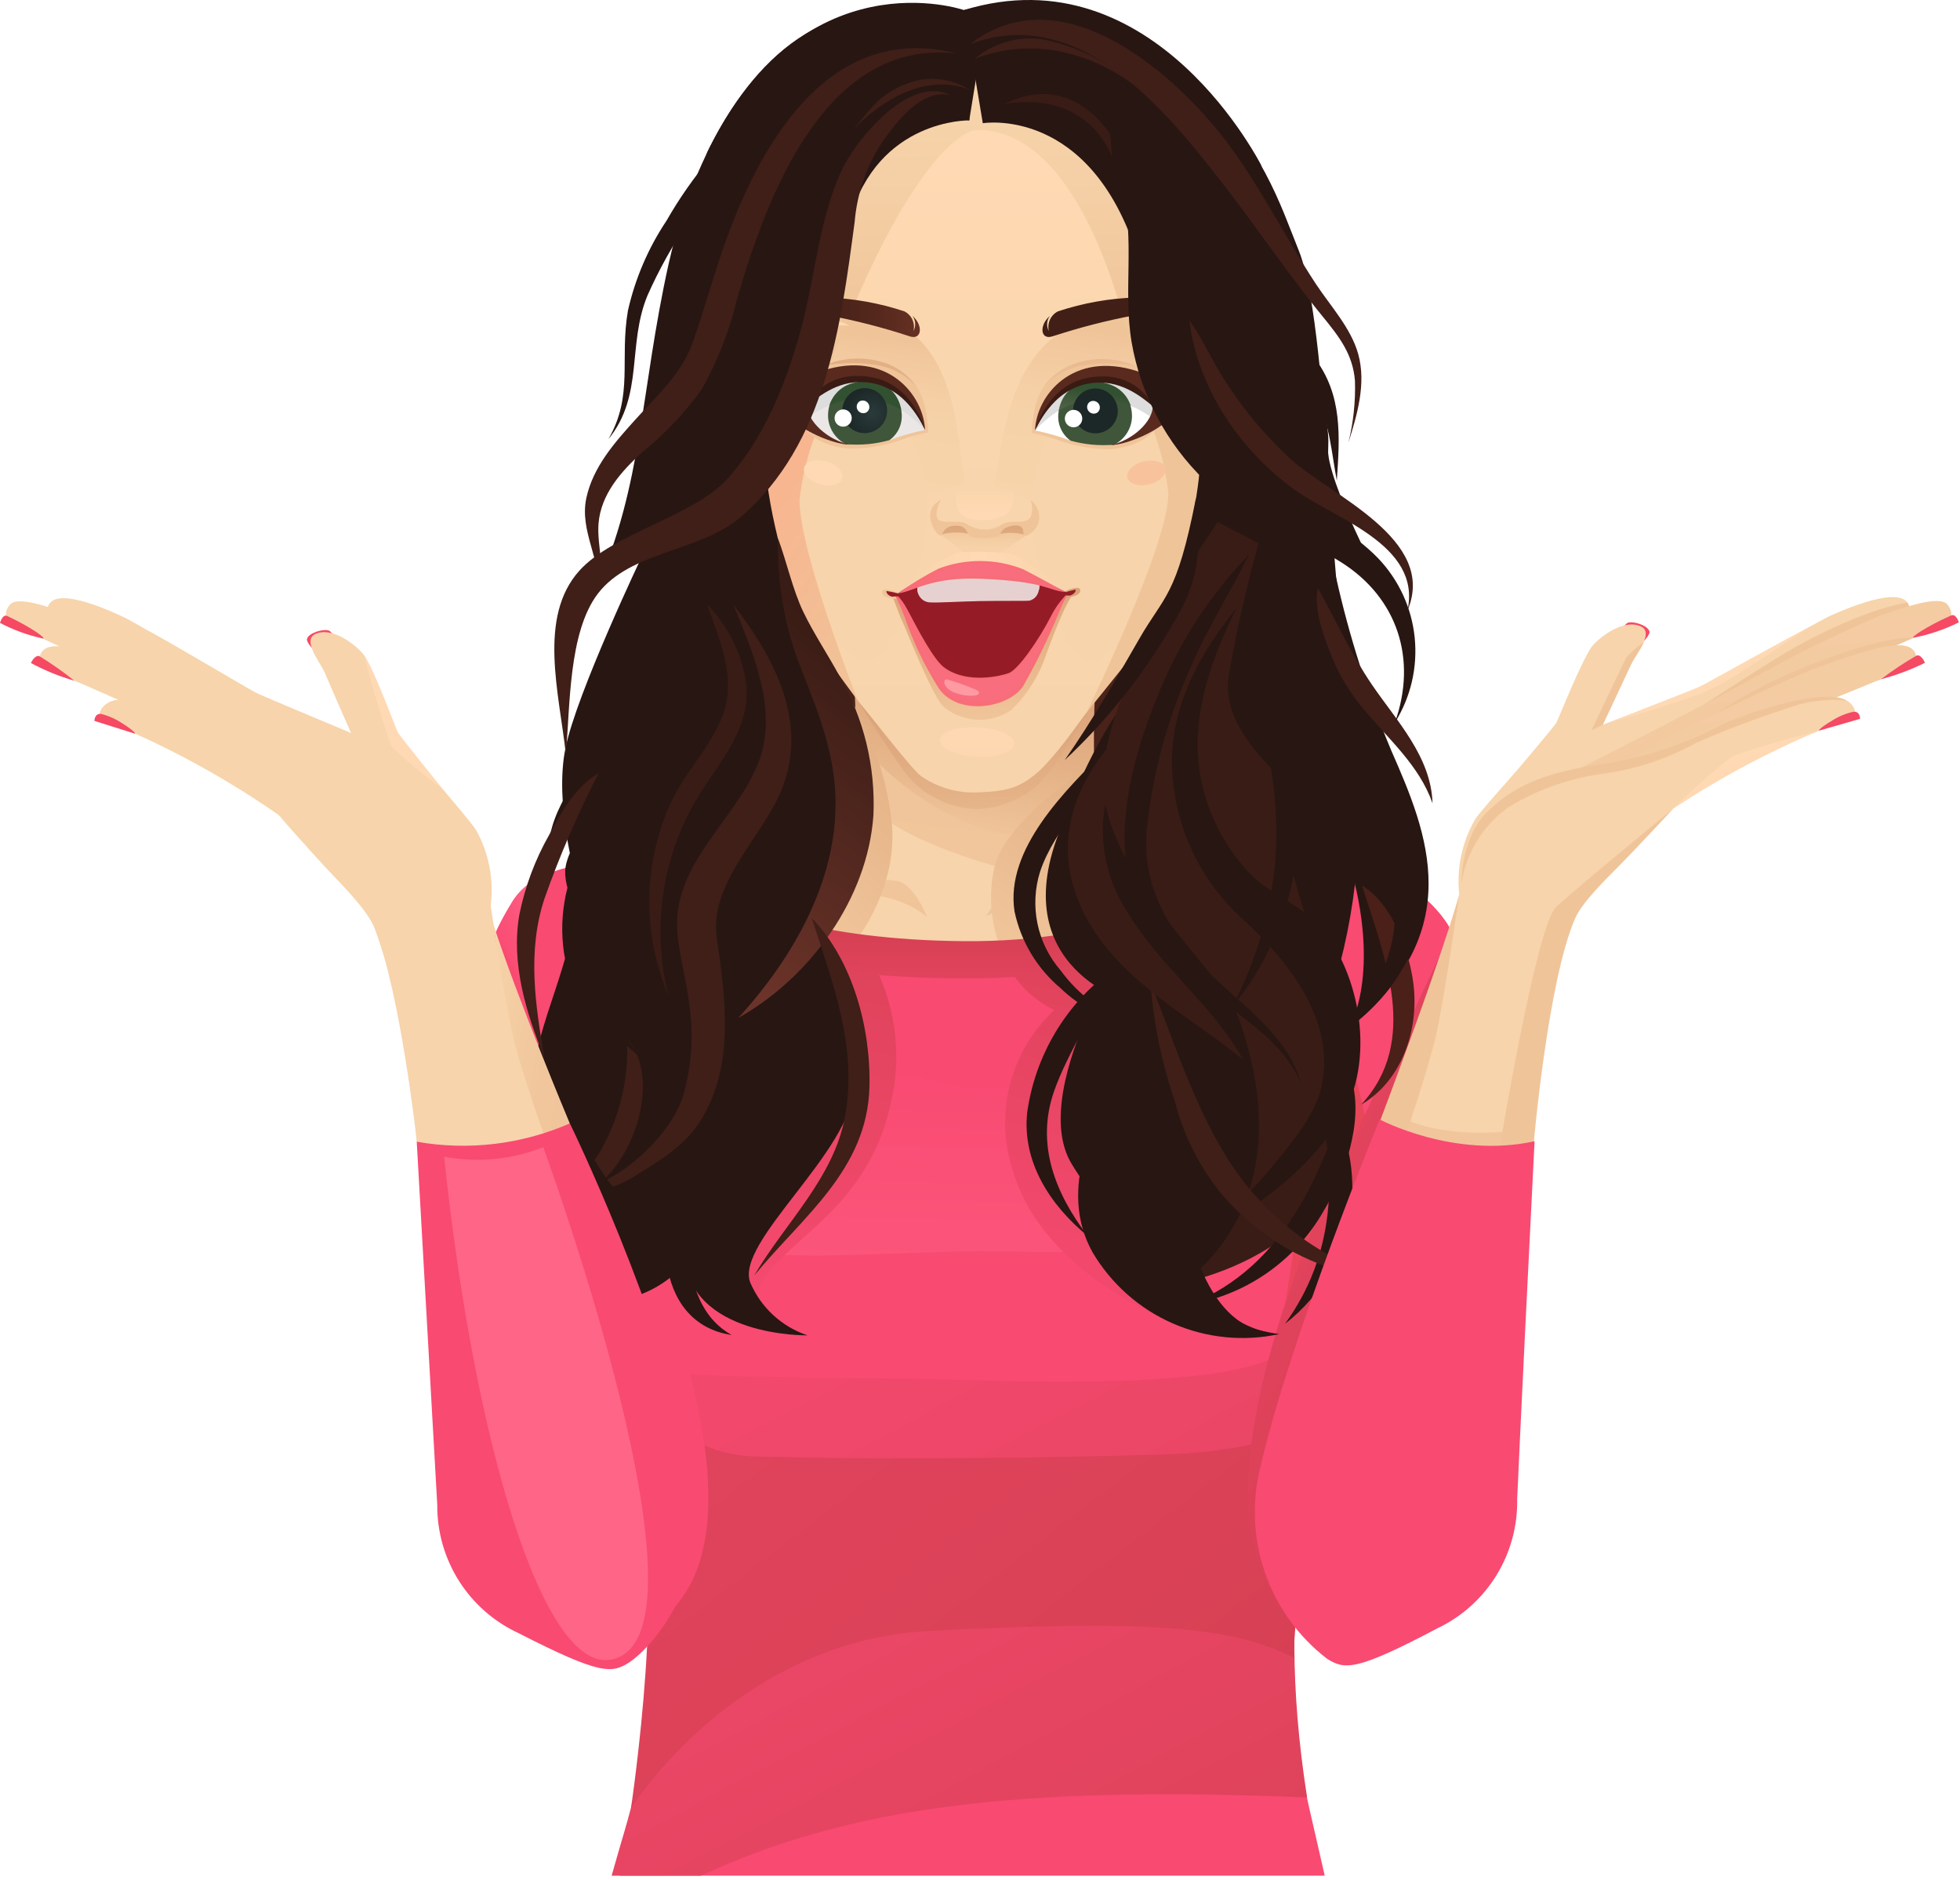 <svg width="172" height="165" viewBox="0 0 172 165" fill="none" xmlns="http://www.w3.org/2000/svg">
<path d="M111.953 27.1L65.878 25.398L61.328 78.388L109.958 76.869L111.953 27.1Z" fill="url(#paint0_linear_620_1190)"/>
<path d="M44.304 84.139C47.125 77.677 53.787 77.012 54.783 76.911C58.265 76.575 72.183 77.045 73.633 72.389C75.439 66.581 75.417 52.807 75.417 52.807L96.947 51.996C94.504 56.078 94.272 71.179 98.307 74.469C101.403 76.995 108.612 76.34 113.637 76.895C116.382 77.193 124.471 79.505 126.716 87.742C128.534 94.407 128.724 103.597 128.167 112.324H40.519C40.109 101.678 41.343 90.972 44.304 84.139Z" fill="#F7D4AB"/>
<path d="M55.107 161.524C56.871 151.798 58.348 136.655 54.726 126.666C53.076 121.767 51.715 116.774 50.653 111.714L41.339 133.415C41.339 133.415 39.762 88.593 45.377 78.856C47.953 74.387 59.284 75.649 59.284 75.649C59.284 75.649 63.403 83.049 85.353 82.873C109.739 82.674 111.789 75.649 111.789 75.649C114.702 75.037 121.44 75.393 124.245 78.856C128.99 84.715 131.063 130.951 131.063 130.951L119.47 112.295C118.731 117.332 117.636 122.31 116.194 127.191C114.427 133.179 111.965 145.997 114.915 158.772C115.187 159.958 115.679 162.074 116.251 164.602H54.382C54.737 163.226 54.996 162.14 55.107 161.524Z" fill="#F94A72"/>
<path d="M54.515 161.673C60.84 140.683 56.316 131.483 55.236 125.865C54.427 121.625 50.433 117.864 50.041 113.284C51.16 113.039 50.972 108.655 51.64 107.694C53.087 118.122 53.226 120.037 59.038 120.505C65.199 121.002 78.45 120.887 84.71 121.101C90.97 121.314 104.847 121.591 110.472 119.647C114.16 118.369 117.474 116.966 119.192 107.38C119.489 111.244 119.917 110.602 119.749 112.706C119.279 118.545 118.096 119.914 116.213 127.192C115.939 128.255 111.594 137.904 114.705 157.742C88.943 156.64 74.271 158.683 61.521 164.606H53.672C54.015 163.38 54.321 162.373 54.515 161.673Z" fill="url(#paint1_linear_620_1190)"/>
<path d="M65.563 90.727C57.053 91.572 54.168 98.98 56.874 105.454C59.726 112.275 75.522 109.662 86.963 109.811C96.236 109.934 106.384 110.217 110.528 105.805C114.672 101.394 115.063 95.793 108.237 93.317C103.057 91.43 97.063 95.479 86.81 95.517C78.809 95.548 73.893 89.92 65.563 90.727Z" fill="url(#paint2_linear_620_1190)"/>
<path d="M46.171 94.791C47.098 88.038 45.713 79.521 48.122 76.69C46.711 77.12 45.522 78.081 44.804 79.371C42.717 82.773 41.682 86.258 40.075 93.979C38.716 100.522 44.255 108.714 46.171 94.791Z" fill="url(#paint3_linear_620_1190)"/>
<path d="M125.63 92.791C124.774 87.008 122.901 81.423 120.097 76.296C122.518 76.471 126.098 79.123 127.416 81.778C128.295 83.546 127.616 106.701 125.63 92.791Z" fill="url(#paint4_linear_620_1190)"/>
<path d="M51.648 101.884C53.855 129.102 64.105 127.74 67.937 127.843C79.072 128.141 93.788 127.893 101.935 127.645C112.624 127.319 114.571 124.648 114.571 124.648C114.571 124.648 116.861 121.664 119.151 107.018C119.862 119.829 113.12 138.269 113.594 145.5C108.139 142.731 100.695 142.124 81.481 143.128C64.482 144.022 55.37 158.693 55.37 158.693C55.37 158.693 58.749 136.157 55.481 130.476C53.04 125.143 51.47 119.451 50.831 113.618C50.626 112.249 51.648 101.884 51.648 101.884Z" fill="url(#paint5_linear_620_1190)"/>
<path d="M48.213 116.744C48.213 116.744 53.278 84.456 54.554 90.302C55.593 95.039 58.105 113.68 58.105 113.68L48.213 116.744Z" fill="url(#paint6_linear_620_1190)"/>
<path d="M123.325 117.104C123.325 117.104 118.363 85.539 116.836 91.301C115.576 95.989 112.418 116.798 112.418 116.798L123.325 117.104Z" fill="url(#paint7_linear_620_1190)"/>
<path d="M43.51 81.789C43.51 81.789 52.527 100.25 53.176 101.505C53.825 102.76 68.762 132.029 58.677 141.571C58.677 141.571 42.029 82.452 43.51 81.789Z" fill="url(#paint8_linear_620_1190)"/>
<path d="M127.448 81.533C127.448 81.533 118.709 100.112 118.072 101.395C117.435 102.678 102.944 132.145 113.17 141.542C113.17 141.541 128.936 82.172 127.448 81.533Z" fill="url(#paint9_linear_620_1190)"/>
<path d="M52.561 108.116C52.561 108.116 52.39 97.743 53.385 96.742C54.381 95.74 56.402 115.738 56.402 115.738L52.561 108.116Z" fill="url(#paint10_linear_620_1190)"/>
<path d="M64.7 76.494C63.96 76.165 63.246 75.781 62.563 75.346C70.58 74.305 72.98 72.94 73.561 72.542C74.142 72.144 74.775 70.12 74.997 67.786C75.096 66.768 75.242 64.211 75.275 62.881C75.558 63.226 93.111 62.583 93.793 61.584H95.832C95.502 65.283 95.622 69.009 96.186 72.68C96.384 73.625 102.073 74.976 105.806 75.74C105.539 75.951 104.581 76.598 104.368 76.713C101.172 77.027 98.423 77.401 97.115 77.175C95.519 76.9 90.872 76.961 88.8 76.41C77.73 73.46 76.237 70.46 76.237 70.46C75.742 74.956 73.265 75.817 73.443 75.778C70.573 76.401 67.633 76.642 64.7 76.494V76.494Z" fill="url(#paint11_linear_620_1190)"/>
<path d="M81.982 82.176C81.982 82.176 83.891 79.197 86.258 81.183C86.258 81.182 82.979 81.002 81.982 82.176Z" fill="url(#paint12_linear_620_1190)"/>
<path d="M81.344 80.447C81.344 80.447 80.287 77.7 78.813 77.332C77.34 76.965 61.572 76.697 59.665 76.323C59.665 76.323 66.384 77.634 70.579 78.125C74.775 78.616 78.057 77.88 81.344 80.447Z" fill="url(#paint13_linear_620_1190)"/>
<path d="M86.552 80.42C87.156 79.213 88.158 78.253 89.389 77.704C91.202 77.092 105.063 76.235 107.556 76.475C107.555 76.475 90.067 78.235 86.552 80.42Z" fill="url(#paint14_linear_620_1190)"/>
<path d="M96.182 72.704C96.182 72.704 95.678 61.651 96.343 58.815C96.343 58.815 75.546 55.827 74.606 55.908C74.988 58.23 75.163 64.872 75.163 64.872C75.163 64.872 84.097 76.566 96.182 72.704Z" fill="url(#paint15_linear_620_1190)"/>
<path d="M74.744 61.581C76.503 64.575 77.658 67.886 78.142 71.326C79.249 77.724 74.76 83.034 74.76 83.034L68.721 82.598L74.744 61.581Z" fill="url(#paint16_linear_620_1190)"/>
<path d="M95.549 67.3C95.549 67.3 88.261 71.891 87.254 76.146C86.673 78.78 86.983 81.533 88.135 83.97L96.744 80.42L95.549 67.3Z" fill="url(#paint17_linear_620_1190)"/>
<path d="M75.282 82.337C76.792 84.415 77.83 86.8 78.324 89.323C78.817 91.846 78.755 94.447 78.142 96.944C76.195 105.882 69.137 108.69 66.961 112.378C64.785 116.067 70.861 117.184 70.861 117.184C70.861 117.184 59.55 115.623 62.891 105.801C66.231 95.98 68.724 84.081 69.727 80.737C71.598 81.946 75.282 82.337 75.282 82.337Z" fill="url(#paint18_linear_620_1190)"/>
<path d="M97.554 80.355C94.47 81.869 91.102 82.715 87.67 82.838C88.016 84.098 88.629 85.268 89.467 86.27C90.305 87.271 91.347 88.08 92.525 88.642C90.606 90.417 89.245 92.715 88.61 95.254C87.975 97.793 88.092 100.462 88.948 102.935C91.021 109.773 98.278 114.364 104.264 116.656C104.261 116.653 99.188 85.402 97.554 80.355Z" fill="url(#paint19_linear_620_1190)"/>
<path d="M104.428 78.384C104.428 78.384 97.778 82.7 84.577 82.593C71.376 82.486 65.265 79.429 65.265 79.429L64.199 82.172C64.199 82.172 67.921 85.834 84.576 85.86C101.396 85.891 105.591 80.966 105.591 80.966L104.428 78.384Z" fill="url(#paint20_linear_620_1190)"/>
<path d="M105.856 35.705C104.982 42.359 104.249 47.424 104.249 47.424C107.088 47.424 108.131 44.569 109.242 42.067C110.937 38.222 111.941 34.101 108.077 33.879C107.337 33.826 105.856 35.705 105.856 35.705Z" fill="#F0C499"/>
<path d="M106.382 45.186C106.847 44.57 107.174 43.861 107.339 43.106C107.504 42.352 107.505 41.571 107.34 40.816C106.324 33.972 110.955 33.505 109.901 38.173C109.901 38.173 109.264 35.973 108.676 36.642C107.958 37.45 109.44 37.898 108.676 41.429C108.209 42.841 107.424 44.127 106.382 45.186V45.186Z" fill="url(#paint21_linear_620_1190)"/>
<path d="M66.117 35.705C66.991 42.359 67.724 47.424 67.724 47.424C64.884 47.424 63.842 44.569 62.731 42.067C61.036 38.222 60.036 34.101 63.895 33.879C64.651 33.826 66.117 35.705 66.117 35.705Z" fill="#F0C499"/>
<path d="M65.601 45.186C65.136 44.57 64.81 43.861 64.644 43.106C64.479 42.352 64.478 41.571 64.643 40.816C65.659 33.968 61.032 33.501 62.084 38.169C62.084 38.169 62.725 35.969 63.309 36.638C64.031 37.446 62.545 37.894 63.309 41.425C63.775 42.839 64.559 44.126 65.601 45.186Z" fill="url(#paint22_linear_620_1190)"/>
<path d="M66.453 13.717C68.93 8.043 74.74 6.026 83.333 5.479C83.333 5.479 102.974 8.05 105.451 13.717C108.146 19.904 107.382 28.566 106.619 34.24C105.856 39.915 104.328 49.116 102.897 51.719C101.467 54.322 94.27 63.961 93.167 65.538C91.812 67.478 89.514 70.084 85.941 70.084C82.215 70.084 80.52 68.118 78.531 66.078C77.184 64.696 70.469 54.048 69.057 51.447C67.645 48.845 66.079 39.911 65.308 34.229C64.537 28.548 63.76 19.903 66.453 13.717Z" fill="url(#paint23_linear_620_1190)"/>
<path d="M68.602 29.086C69.488 28.386 70.504 27.868 71.591 27.563C72.678 27.259 73.815 27.173 74.935 27.31C83.952 28.229 83.818 37.258 84.662 42.373C73.591 46.774 67.152 38.762 67.152 38.762C67.152 38.762 65.254 31.715 68.602 29.086Z" fill="url(#paint24_linear_620_1190)"/>
<path d="M97.793 27.701C98.872 27.562 99.968 27.64 101.016 27.93C102.065 28.22 103.046 28.716 103.901 29.39C107.23 32.114 104.793 39.778 104.793 39.778C104.793 39.778 98.304 47.51 87.255 42.762C88.139 37.695 88.769 28.321 97.793 27.701Z" fill="url(#paint25_linear_620_1190)"/>
<path d="M94.113 36.738C96.644 35.972 106.456 33.91 105.99 37.178C104.955 44.397 104.008 49.364 102.761 51.609C101.448 53.966 97.588 57.673 95.924 57.953C93.347 58.393 90.614 48.881 90.552 45.626C90.464 41.058 91.583 37.498 94.113 36.738Z" fill="url(#paint26_radial_620_1190)"/>
<path d="M77.779 36.738C75.248 35.972 65.437 33.91 65.903 37.178C66.918 44.389 67.884 49.364 69.132 51.601C70.445 53.958 74.304 57.665 75.969 57.945C78.545 58.385 81.279 48.873 81.34 45.618C81.424 41.058 80.314 37.498 77.779 36.738Z" fill="url(#paint27_radial_620_1190)"/>
<path d="M72.947 31.692C72.947 31.692 57.272 7.278 86.296 7.278C115.319 7.278 99.439 31.609 99.439 31.609C99.439 31.609 95.778 11.105 85.578 11.422C85.578 11.421 80.6 11.705 72.947 31.692Z" fill="url(#paint28_linear_620_1190)"/>
<path d="M71.526 38.189C70.841 40.02 70.382 41.928 70.159 43.87C70.141 48.461 75.29 61.508 75.29 61.508C75.29 61.508 67.724 51.255 67.823 50.796C67.922 50.337 65.888 42.122 65.888 42.122L69.683 35.84L71.526 38.189Z" fill="url(#paint29_linear_620_1190)"/>
<path d="M101.168 37.611C101.851 39.442 102.308 41.35 102.531 43.292C102.549 47.883 95.316 62.572 95.316 62.572C95.316 62.572 104.967 50.681 104.86 50.222C104.753 49.763 106.791 41.544 106.791 41.544L103 35.262L101.168 37.611Z" fill="url(#paint30_linear_620_1190)"/>
<path d="M74.553 28.584C74.553 28.584 71.846 26.851 67.846 29.396C65.716 30.754 67.319 35.923 67.319 35.923C67.319 35.923 66.373 28.006 74.553 28.584Z" fill="url(#paint31_linear_620_1190)"/>
<path d="M74.698 31.542C80.764 31.542 81.325 35.257 81.451 37.94C80.993 38.039 80.508 38.131 79.607 38.41C78.11 39.006 76.519 39.332 74.908 39.37C73.286 39.37 69.8 38.625 69.755 35.131C69.709 32.372 73.232 31.664 74.698 31.542Z" fill="url(#paint32_linear_620_1190)"/>
<path d="M81.177 37.733C80.111 37.948 79.065 38.247 78.046 38.627C78.411 38.359 78.701 38.003 78.889 37.592C79.077 37.181 79.158 36.728 79.123 36.277C78.975 35.294 78.489 34.394 77.748 33.733C79.216 34.748 80.396 36.126 81.177 37.733Z" fill="url(#paint33_linear_620_1190)"/>
<path d="M81.177 37.733C80.554 37.057 79.845 36.465 79.069 35.973C78.935 35.238 76.196 33.811 75.601 33.352C76.86 33.444 78.063 33.91 79.056 34.69C80.05 35.47 80.789 36.53 81.179 37.733H81.177Z" fill="#DDDDDD"/>
<path d="M73.055 36.585C73.082 37.077 73.232 37.554 73.492 37.972C73.752 38.39 74.113 38.735 74.541 38.976C73.56 38.887 72.621 38.536 71.822 37.959C71.022 37.383 70.391 36.603 69.994 35.699C72.182 33.878 73.754 33.308 75.246 33.178C74.562 33.432 73.98 33.902 73.585 34.516C73.19 35.13 73.004 35.856 73.055 36.585V36.585Z" fill="url(#paint34_linear_620_1190)"/>
<path d="M79.073 35.896C79.098 36.022 79.115 36.15 79.123 36.278C79.167 36.73 79.09 37.186 78.901 37.599C78.712 38.011 78.417 38.367 78.047 38.628C76.806 38.975 75.512 39.093 74.229 38.976C73.792 38.757 73.419 38.429 73.146 38.022C72.873 37.616 72.709 37.146 72.671 36.658C72.638 36.105 72.748 35.553 72.988 35.055C73.998 34.709 75.074 34.604 76.131 34.751C77.188 34.897 78.195 35.289 79.073 35.897V35.896Z" fill="url(#paint35_linear_620_1190)"/>
<path d="M76.71 33.402C76.03 33.785 73.03 34.837 72.797 35.568C72.06 35.872 71.367 36.273 70.736 36.76L70.142 35.551C71.007 34.443 74.553 33.18 76.71 33.402Z" fill="#DDDDDD"/>
<path d="M74.229 33.849C75.081 33.434 76.056 33.353 76.966 33.62C77.343 33.644 77.702 33.79 77.989 34.037C78.584 34.522 78.976 35.212 79.089 35.972C78.171 35.427 77.143 35.095 76.081 35C74.95 34.919 73.816 35.117 72.778 35.574C73.015 34.829 73.537 34.208 74.229 33.848V33.849Z" fill="url(#paint36_linear_620_1190)"/>
<path d="M75.798 34.062C76.184 34.046 76.567 34.145 76.898 34.345C77.229 34.546 77.494 34.84 77.66 35.19C77.826 35.541 77.884 35.932 77.829 36.316C77.774 36.7 77.607 37.059 77.35 37.349C77.092 37.638 76.755 37.846 76.381 37.944C76.007 38.043 75.612 38.029 75.246 37.904C74.879 37.779 74.558 37.549 74.321 37.242C74.084 36.935 73.943 36.566 73.915 36.179C73.885 35.648 74.066 35.127 74.419 34.73C74.772 34.333 75.268 34.093 75.798 34.062V34.062Z" fill="url(#paint37_radial_620_1190)"/>
<path d="M75.445 35.211C75.576 35.144 75.728 35.129 75.87 35.169C76.011 35.21 76.133 35.303 76.209 35.43C76.247 35.492 76.272 35.561 76.284 35.633C76.296 35.706 76.293 35.78 76.276 35.851C76.259 35.922 76.228 35.989 76.185 36.048C76.142 36.107 76.088 36.157 76.025 36.195C75.894 36.264 75.742 36.28 75.6 36.239C75.457 36.198 75.336 36.105 75.261 35.977C75.185 35.851 75.161 35.7 75.195 35.556C75.23 35.413 75.319 35.289 75.445 35.211Z" fill="white"/>
<path d="M73.618 36.027C73.748 35.953 73.896 35.92 74.044 35.931C74.193 35.942 74.334 35.996 74.452 36.087C74.569 36.179 74.657 36.303 74.705 36.444C74.752 36.585 74.757 36.737 74.719 36.881C74.681 37.025 74.601 37.154 74.489 37.253C74.378 37.352 74.24 37.415 74.093 37.435C73.945 37.456 73.795 37.432 73.662 37.367C73.528 37.303 73.416 37.2 73.34 37.071C73.239 36.896 73.212 36.687 73.264 36.491C73.316 36.295 73.444 36.128 73.618 36.027V36.027Z" fill="white"/>
<path d="M68.636 33.001C68.636 33.001 69.209 33.605 72.186 32.53C77.882 30.69 81.043 34.661 81.177 37.734C81.177 37.734 79.454 33.761 76.214 33.395C73.451 33.081 72.172 34.497 70.839 35.58C70.82 36.949 72.64 38.64 74.604 39.023C72.92 39.023 69.187 37.301 68.913 35.878C69.012 36.053 69.374 36.176 69.829 36.012C69.842 36.012 68.239 35.368 68.636 33.001Z" fill="url(#paint38_linear_620_1190)"/>
<path d="M77.607 31.829C78.756 32.204 79.751 32.946 80.44 33.941C79.635 33.054 78.587 32.425 77.427 32.132C75.699 31.767 73.914 31.767 72.186 32.132C73.894 31.362 75.826 31.256 77.607 31.834V31.829Z" fill="url(#paint39_linear_620_1190)"/>
<path d="M76.462 33.099C80.165 33.737 81.173 37.733 81.173 37.733C81.173 37.733 79.761 34.121 76.382 33.596C73.736 33.187 71.923 34.745 70.851 35.583C70.854 35.59 72.187 32.357 76.462 33.099Z" fill="#391B13"/>
<path d="M97.306 31.589C91.24 31.589 90.679 35.304 90.553 37.986C91.011 38.085 91.496 38.178 92.397 38.457C93.894 39.054 95.486 39.379 97.097 39.417C98.716 39.417 102.205 38.651 102.249 35.178C102.292 32.415 98.767 31.711 97.306 31.589Z" fill="url(#paint40_linear_620_1190)"/>
<path d="M90.827 37.775C91.891 37.99 92.936 38.288 93.953 38.668C93.589 38.4 93.3 38.043 93.112 37.631C92.923 37.22 92.843 36.767 92.877 36.316C93.025 35.333 93.513 34.434 94.255 33.775C92.79 34.793 91.61 36.17 90.827 37.775V37.775Z" fill="url(#paint41_linear_620_1190)"/>
<path d="M90.826 37.775C91.449 37.099 92.158 36.508 92.934 36.019C93.064 35.28 95.808 33.857 96.402 33.398C95.144 33.49 93.942 33.955 92.949 34.735C91.956 35.514 91.217 36.572 90.826 37.775V37.775Z" fill="#DDDDDD"/>
<path d="M98.947 36.627C98.922 37.121 98.773 37.601 98.513 38.022C98.253 38.443 97.891 38.791 97.46 39.033C98.441 38.942 99.379 38.591 100.179 38.015C100.978 37.438 101.61 36.658 102.007 35.756C99.82 33.938 98.247 33.372 96.751 33.234C97.433 33.486 98.016 33.953 98.411 34.565C98.807 35.176 98.995 35.899 98.947 36.627Z" fill="url(#paint42_linear_620_1190)"/>
<path d="M92.926 35.938C92.903 36.076 92.891 36.172 92.877 36.321C92.834 36.773 92.911 37.228 93.1 37.641C93.289 38.054 93.583 38.41 93.953 38.673C95.194 39.018 96.487 39.136 97.77 39.022C98.209 38.804 98.583 38.475 98.856 38.069C99.13 37.662 99.294 37.192 99.332 36.703C99.364 36.15 99.254 35.598 99.011 35.1C98.002 34.752 96.926 34.647 95.869 34.793C94.812 34.938 93.804 35.331 92.926 35.938V35.938Z" fill="#3F563B"/>
<path d="M95.29 33.444C95.969 33.826 98.97 34.883 99.206 35.609C99.946 35.913 100.642 36.313 101.275 36.801L101.859 35.589C100.996 34.496 97.457 33.222 95.29 33.444Z" fill="#DDDDDD"/>
<path d="M97.774 33.895C96.923 33.48 95.947 33.397 95.038 33.662C94.663 33.691 94.307 33.838 94.022 34.083C93.423 34.566 93.028 35.257 92.915 36.019C93.836 35.473 94.866 35.139 95.931 35.044C97.062 34.968 98.195 35.164 99.234 35.617C98.994 34.873 98.469 34.254 97.774 33.895V33.895Z" fill="url(#paint43_linear_620_1190)"/>
<path d="M96.205 34.09C95.819 34.075 95.438 34.174 95.108 34.374C94.778 34.575 94.514 34.868 94.35 35.218C94.185 35.567 94.126 35.958 94.182 36.341C94.237 36.724 94.403 37.081 94.66 37.37C94.917 37.659 95.252 37.865 95.626 37.964C95.999 38.063 96.392 38.049 96.758 37.925C97.123 37.801 97.444 37.572 97.681 37.266C97.917 36.961 98.059 36.592 98.088 36.206C98.103 35.944 98.067 35.68 97.98 35.431C97.894 35.182 97.76 34.953 97.585 34.757C97.41 34.56 97.198 34.4 96.961 34.285C96.724 34.171 96.467 34.105 96.205 34.09V34.09Z" fill="url(#paint44_radial_620_1190)"/>
<path d="M95.655 35.252C95.788 35.181 95.944 35.163 96.09 35.204C96.236 35.245 96.36 35.34 96.438 35.471C96.476 35.533 96.501 35.603 96.513 35.675C96.524 35.748 96.52 35.821 96.503 35.893C96.486 35.964 96.454 36.031 96.411 36.09C96.368 36.149 96.313 36.199 96.25 36.236C96.119 36.303 95.967 36.318 95.826 36.278C95.684 36.237 95.563 36.144 95.486 36.018C95.408 35.894 95.381 35.744 95.413 35.6C95.444 35.457 95.531 35.331 95.655 35.252Z" fill="white"/>
<path d="M93.828 36.069C93.981 35.98 94.16 35.948 94.334 35.977C94.508 36.006 94.667 36.094 94.784 36.227C94.9 36.361 94.967 36.53 94.973 36.707C94.978 36.884 94.923 37.058 94.815 37.198C94.708 37.339 94.555 37.437 94.383 37.478C94.211 37.518 94.03 37.497 93.871 37.419C93.713 37.34 93.587 37.21 93.513 37.048C93.441 36.887 93.425 36.705 93.471 36.534C93.497 36.437 93.542 36.346 93.603 36.266C93.664 36.186 93.741 36.119 93.828 36.069Z" fill="white"/>
<path d="M103.367 33.045C103.367 33.045 102.772 33.641 99.817 32.579C94.121 30.734 90.942 34.706 90.827 37.774C90.827 37.774 92.545 33.802 95.789 33.44C98.552 33.122 99.832 34.538 101.16 35.624C101.183 36.99 99.362 38.685 97.4 39.067C99.084 39.067 102.817 37.345 103.091 35.922C102.984 36.098 102.63 36.22 102.175 36.052C102.16 36.052 103.763 35.414 103.367 33.045Z" fill="url(#paint45_linear_620_1190)"/>
<path d="M94.403 31.873C93.254 32.246 92.258 32.987 91.567 33.981C92.373 33.097 93.421 32.47 94.579 32.175C96.308 31.808 98.095 31.808 99.825 32.175C98.117 31.404 96.186 31.296 94.403 31.873Z" fill="url(#paint46_linear_620_1190)"/>
<path d="M95.549 33.141C91.846 33.783 90.842 37.775 90.842 37.775C90.842 37.775 92.254 34.167 95.633 33.642C98.279 33.233 100.092 34.79 101.161 35.628C101.145 35.628 99.817 32.403 95.549 33.141Z" fill="#391B13"/>
<path d="M90.037 47.003L86.172 49.663L82.546 46.927L83.065 46.491L86.371 46.533H89.661L90.037 47.003Z" fill="url(#paint47_linear_620_1190)"/>
<path d="M89.922 46.934C89.02 46.676 88.061 46.707 87.177 47.022H85.605C84.622 46.673 83.555 46.639 82.551 46.923L82.487 46.211L83.739 45.955L86.389 46.62L88.793 45.955L90.05 46.104L89.922 46.934Z" fill="url(#paint48_linear_620_1190)"/>
<path d="M90.425 43.87C90.653 44.031 90.84 44.243 90.972 44.488C91.105 44.734 91.179 45.006 91.189 45.285C91.307 46.471 90.082 47.117 89.891 46.995C89.7 46.873 90.048 45.977 88.918 46.134C87.789 46.291 87.845 46.865 87.662 47.06C86.841 47.274 85.98 47.285 85.154 47.091C84.818 46.88 84.909 46.098 83.841 46.134C82.773 46.171 82.741 46.9 82.589 46.995C82.436 47.091 81.802 46.521 81.619 45.43C81.589 45.101 81.667 44.771 81.84 44.489C82.014 44.208 82.274 43.99 82.581 43.869C82.581 43.869 82 44.833 82.245 45.458C82.49 46.083 84.153 45.542 84.81 45.964C85.283 46.294 85.846 46.471 86.423 46.471C86.999 46.471 87.562 46.294 88.035 45.964C88.845 45.581 89.982 46.063 90.436 45.394C90.627 44.904 90.623 44.36 90.424 43.874L90.425 43.87Z" fill="#F0C499"/>
<path d="M88.922 43.33C88.989 43.883 88.854 44.442 88.541 44.902C88.045 45.668 84.597 46.272 84.009 44.542C83.894 44.03 83.876 43.501 83.956 42.981C84.017 42.206 88.899 42.573 88.922 43.33Z" fill="url(#paint49_linear_620_1190)"/>
<path d="M72.488 26.105C74.825 26.175 77.14 26.585 79.359 27.321C79.671 27.476 79.919 27.732 80.065 28.048C80.211 28.364 80.245 28.721 80.161 29.058C80.275 28.85 80.327 28.614 80.311 28.377C80.295 28.14 80.211 27.913 80.07 27.723C81.036 28.534 80.913 29.888 79.814 29.51C77.465 28.736 75.067 28.12 72.636 27.666C71.134 27.663 69.649 27.978 68.277 28.591C68.277 28.591 70.759 26.285 72.488 26.105Z" fill="url(#paint50_linear_620_1190)"/>
<path d="M99.718 26.105C97.381 26.176 95.066 26.585 92.846 27.321C92.535 27.476 92.286 27.732 92.14 28.048C91.994 28.364 91.961 28.721 92.044 29.058C91.93 28.85 91.877 28.614 91.893 28.377C91.909 28.14 91.994 27.913 92.136 27.723C91.17 28.534 91.288 29.888 92.387 29.51C94.737 28.739 97.134 28.122 99.564 27.666C101.066 27.662 102.552 27.977 103.924 28.591C103.924 28.591 101.444 26.285 99.718 26.105Z" fill="url(#paint51_linear_620_1190)"/>
<path d="M95.316 62.571C95.316 62.571 92.423 66.718 90.831 67.974C89.502 69.018 88.586 69.442 85.868 69.535C84.078 69.635 82.305 69.134 80.83 68.112C80.043 67.583 75.677 61.883 75.291 61.516C75.291 61.516 78.903 67.4 80.028 68.506C81.557 70.06 83.627 70.958 85.804 71.012C87.637 70.913 89.394 70.244 90.832 69.099C92.948 67.228 95.316 62.571 95.316 62.571Z" fill="url(#paint52_linear_620_1190)"/>
<path d="M85.777 63.818C87.582 63.907 89.037 64.557 89.026 65.276C89.015 65.995 87.549 66.511 85.743 66.424C83.938 66.337 82.487 65.685 82.494 64.966C82.501 64.247 83.979 63.735 85.777 63.818Z" fill="url(#paint53_linear_620_1190)"/>
<path d="M93.507 52.005C93.507 52.005 89.769 48.772 88.708 48.599C87.172 48.388 85.617 48.355 84.074 48.5C82.057 49.268 80.253 50.51 78.814 52.12L86.281 50.62L93.507 52.005Z" fill="url(#paint54_linear_620_1190)"/>
<path d="M78.207 52.011C78.207 52.011 78.971 54.116 79.192 54.544C79.413 54.972 81.636 60.692 82.728 61.962C83.546 62.668 84.572 63.086 85.649 63.155C86.727 63.224 87.797 62.94 88.698 62.345C89.906 61.199 90.859 59.812 91.497 58.273C91.676 57.891 93.023 53.785 94.134 52.152C90.633 52.004 78.207 52.011 78.207 52.011Z" fill="url(#paint55_linear_620_1190)"/>
<path d="M94.785 51.726C94.686 51.267 92.777 52.013 92.224 52.828C92.992 52.399 94.965 52.521 94.785 51.726Z" fill="url(#paint56_linear_620_1190)"/>
<path d="M77.412 51.885C77.492 51.422 79.439 52.092 80.022 52.887C79.253 52.49 77.279 52.689 77.412 51.885Z" fill="url(#paint57_linear_620_1190)"/>
<path d="M93.621 52.041C93.346 51.769 91.185 50.955 90.361 50.546C88.612 49.912 86.739 49.703 84.894 49.934C83.111 50.221 80.027 51.036 78.717 52.146C78.977 52.911 81.71 59.212 83.401 59.641C85.093 60.069 88.894 59.866 89.208 59.395C89.521 58.925 92.762 53.718 93.621 52.041Z" fill="#951C27"/>
<path d="M90.827 57.016C90.827 57.016 91.278 55.386 89.116 54.624C86.891 54.164 84.593 54.189 82.379 54.697C80.879 55.079 80.627 56.698 81.05 57.134C81.473 57.57 83.405 59.709 85.44 59.815C87.476 59.922 89.44 59.626 90.827 57.016Z" fill="url(#paint58_linear_620_1190)"/>
<path d="M91.197 51.231C91.197 51.231 90.75 50.106 85.875 50.332C81 50.559 80.569 51.358 80.569 51.358C80.512 51.532 80.497 51.718 80.526 51.899C80.555 52.08 80.627 52.252 80.736 52.4C80.844 52.547 80.987 52.667 81.151 52.748C81.316 52.829 81.497 52.869 81.68 52.865C82.275 52.907 84.287 52.781 85.948 52.75C87.856 52.712 90.17 52.75 90.353 52.709C91.35 52.425 91.197 51.231 91.197 51.231Z" fill="url(#paint59_linear_620_1190)"/>
<path d="M81.15 55.562C80.928 55.916 80.793 56.317 80.754 56.733C80.704 57.245 82.662 59.029 83.17 59.285C83.678 59.541 87.915 60.39 88.847 59.4C89.778 58.41 90.786 57.104 90.786 57.104C90.886 56.854 90.915 56.581 90.871 56.315C90.826 56.049 90.71 55.801 90.534 55.596C90.534 55.596 89.007 59.093 86.144 59.093C83.28 59.093 81.984 56.805 81.15 55.562Z" fill="url(#paint60_linear_620_1190)"/>
<path d="M93.751 52.008C93.438 52.59 93.156 53.189 92.907 53.802C92.007 55.995 90.968 58.128 89.796 60.188C88.593 62.1 84.12 62.912 82.383 60.409C81.166 58.476 80.172 56.41 79.42 54.252C79.158 53.519 78.843 52.807 78.477 52.121C78.477 52.102 78.934 52.178 79.68 53.593C80.535 55.208 81.94 57.951 82.925 58.629C85.016 60.071 87.948 59.275 88.509 59.076C89.368 58.77 91.184 56.103 92.201 54.13C92.591 53.338 93.116 52.62 93.751 52.008V52.008Z" fill="#F86D78"/>
<path d="M91.388 56.25C90.787 57.272 90.011 58.179 89.097 58.931C87.829 59.671 86.338 59.925 84.897 59.647C83.979 59.466 83.118 59.066 82.387 58.481C81.656 57.896 81.076 57.142 80.698 56.284C80.229 55.35 81.897 60.645 83.927 61.23C84.688 61.495 85.495 61.605 86.298 61.552C87.102 61.5 87.887 61.286 88.607 60.925C90.059 59.988 91.731 55.822 91.388 56.25Z" fill="url(#paint61_linear_620_1190)"/>
<path d="M91.197 50.646C91.246 51.028 91.237 51.415 91.17 51.794C91.059 51.794 87.207 51.496 85.708 51.576C83.989 51.659 82.275 51.842 80.577 52.123C80.502 51.875 80.487 51.612 80.532 51.357C80.532 51.357 84.059 49.984 85.876 50.066C87.694 50.148 91.197 50.646 91.197 50.646Z" fill="url(#paint62_linear_620_1190)"/>
<path d="M93.518 51.954C93.518 51.954 90.651 50.389 89.769 49.949C87.404 49.016 84.779 48.994 82.398 49.887C81.143 50.521 79.938 51.252 78.795 52.072C80.281 51.903 81.608 50.592 86.235 50.794C91.899 51.047 91.925 51.836 93.518 51.954Z" fill="#F86D78"/>
<path d="M88.945 49.857C87.11 49.311 85.158 49.301 83.318 49.831C82.298 50.282 81.027 51.139 81.837 50.923C83.249 50.566 84.707 50.426 86.162 50.51C87.66 50.518 89.156 50.654 90.631 50.915C91.09 51.008 89.685 50.098 88.945 49.857Z" fill="url(#paint63_linear_620_1190)"/>
<path d="M93.904 52.264C93.387 52.232 92.868 52.263 92.359 52.355C93.013 52.105 93.684 51.899 94.366 51.739C94.465 51.809 94.318 52.135 93.904 52.264Z" fill="#951C27"/>
<path d="M78.279 52.363C78.788 52.305 79.302 52.321 79.806 52.409C79.162 52.152 78.491 51.968 77.806 51.862C77.729 51.927 77.864 52.255 78.279 52.363Z" fill="#951C27"/>
<path d="M85.761 60.582C84.902 60.203 84.018 59.883 83.116 59.626C82.7 59.553 82.708 60.487 84.024 60.869C85.341 61.251 86.315 61.002 85.761 60.582Z" fill="#FF9AA2"/>
<path d="M86.91 10.167L84.589 0.896C84.589 0.896 87.525 -0.056 92.714 0.896C101.086 2.427 110.153 15.197 112.027 19.299C113.901 23.402 116.73 36.516 116.566 38.976C116.403 41.436 117.712 57.238 118.372 61.776C119.794 69.361 119.523 77.168 117.579 84.637C117.579 84.637 124.011 104.953 105.638 112.027C105.638 112.027 106.02 115.769 111.746 117.078C111.746 117.078 86.902 113.78 99.954 88.271C99.954 88.271 88.502 85.59 92.701 73.694C96.901 61.797 101.657 58.164 101.657 58.164C101.657 58.164 106.359 41.103 105.119 38.774C95.824 21.292 107.219 7.66 86.91 10.167Z" fill="#281612"/>
<path d="M84.589 1.378C84.589 1.378 81.536 -0.41 74.107 2.172C66.679 4.754 60.811 19.283 59.035 23.84C57.26 28.398 56.408 48.66 56.408 48.66C56.408 48.66 50.613 60.807 49.622 65.654C48.631 70.502 50.508 76.957 50.508 76.957C50.508 76.957 53.183 83.175 53.183 88.336C53.183 93.497 49.934 102.22 58.196 109.896C64.24 115.513 66.862 115.513 66.862 115.513C66.862 115.513 59.693 110.922 62.281 106.211C64.869 101.501 72.145 99.707 68.425 86.316C68.425 86.316 75.826 74.329 74.998 68.968C74.169 63.608 67.718 50 67.145 40.492C67.145 40.492 74.2 4.859 84.584 7.327L84.589 1.378Z" fill="#281612"/>
<path d="M100.596 79.678C100.596 79.678 89.85 95.277 94.056 102.164C100.384 112.57 108.292 110.434 108.292 110.434C108.292 110.434 101.928 106.608 103.436 96.928C104.944 87.249 108.292 85.45 108.292 85.45L100.596 79.678Z" fill="#281612"/>
<path d="M86.246 10.813C86.246 10.813 95.407 6.677 98.461 13.446C101.515 20.215 97.388 31.191 103.336 38.124C109.284 45.057 120.343 49.827 121.889 52.451C121.889 52.451 117.022 43.629 116.544 39.788C116.067 35.946 115.553 25.884 113.96 21.951C112.367 18.017 110.789 12.715 104.577 6.815C100.573 3.004 93.732 -1.522 84.589 0.896L86.246 10.813Z" fill="#281612"/>
<path d="M85.055 10.564L85.712 6.512L84.589 0.911C79.852 -0.209 74.867 0.537 70.664 2.996C63.792 7.133 60.048 16.953 58.675 23.156C56.175 34.432 56.414 42.546 52.285 51.703C55.532 47.55 67.705 41.2 68.739 36.818C69.772 32.437 73.701 20.863 74.182 18.388C74.664 15.914 76.989 8.459 85.055 10.564Z" fill="#281612"/>
<path d="M106.86 45.81C106.86 45.81 97.175 59.545 96.797 68C96.418 76.456 107.157 85.11 108.63 89.177C114.738 106.012 103.759 112.565 103.759 112.565C103.759 112.565 123.717 109.007 117.571 89.704C116.338 85.831 112.582 75.441 111.75 68.528C110.917 61.615 113.781 49.398 113.781 49.398L106.86 45.81Z" fill="#391C15"/>
<path d="M117.244 50.649C118.41 55.871 120.039 60.979 122.111 65.911C125.268 73.096 128.879 81.732 118.369 90.256C118.369 90.256 121.324 85.542 118.369 75.568C116.842 70.411 106.639 65.98 107.86 59.074C108.62 54.826 109.592 50.62 110.773 46.47L117.244 50.649Z" fill="#281612"/>
<path d="M64.476 70.79C64.476 70.79 75.264 81.813 74.935 95.372C74.794 101.02 64.48 108.989 65.838 112.552C66.301 113.638 66.989 114.613 67.856 115.412C68.724 116.211 69.751 116.816 70.87 117.186C70.87 117.186 60.429 117.37 60.059 110.051C59.799 105.854 60.246 101.644 61.383 97.597L55.623 79.975L64.476 70.79Z" fill="#281612"/>
<path d="M58.386 68.28C58.386 68.28 51.16 78.569 49.606 84.058C48.052 89.548 45.327 94.814 47.822 98.458C50.319 102.103 59.759 110.924 49.309 114.118C49.309 114.118 60.543 116.8 63.005 104.496C65.086 94.097 61.383 82.306 61.097 81.329C60.811 80.353 58.386 68.28 58.386 68.28Z" fill="#281612"/>
<path d="M65.888 46.491C65.888 46.491 74.571 59.212 73.141 63.812C71.136 70.193 60.062 77.202 61.242 82.581C62.422 87.96 63.593 90.536 61.623 96.002C58.155 105.568 44.808 105.797 44.808 105.797C44.808 105.797 57.447 105.492 56.76 91.833C56.474 86.094 49.507 80.916 49.598 76.44C49.69 71.963 63.787 58.683 61.687 49.941L65.888 46.491Z" fill="#281612"/>
<path d="M64.361 53.071C66.125 57.452 68.43 62.522 66.43 67.228C64.349 72.118 59.039 75.894 59.432 81.69C59.574 83.802 60.23 85.899 60.467 87.995C60.896 90.762 60.708 93.589 59.917 96.275C58.642 99.967 53.919 104.24 49.946 104.554C52.052 104.796 54.175 104.269 55.924 103.069C58.042 101.765 60.104 100.529 61.467 98.356C64.49 93.532 63.677 87.644 62.903 82.337C62.209 77.562 66.774 73.591 68.514 69.481C71.045 63.521 68.006 57.782 64.361 53.071Z" fill="#3F1F18"/>
<path d="M98.687 93.027C96.06 98.058 92.763 104.314 95.877 109.896C97.51 112.663 99.97 114.846 102.909 116.135C105.849 117.423 109.118 117.753 112.254 117.077C107.355 116.342 102.929 113.737 99.901 109.807C96.019 104.72 98.733 98.785 98.687 93.027Z" fill="#281612"/>
<path d="M68.266 47.229C68.183 50.851 68.764 54.457 69.98 57.869C71.442 61.607 73.034 65.272 73.289 69.347C73.743 76.894 69.712 83.931 64.784 89.334C71.094 85.79 76.137 78.866 76.648 71.539C76.837 67.272 75.806 63.04 73.676 59.342C72.645 57.429 71.435 55.649 70.496 53.702C69.558 51.754 69.007 49.195 68.266 47.229Z" fill="url(#paint64_linear_620_1190)"/>
<path d="M68.911 90.686C68.373 92.625 67.865 94.566 67.136 96.445C66.17 98.928 64.659 101.125 63.636 103.57C62.818 105.52 62.388 107.612 62.368 109.727C62.399 112.383 64.319 113.909 66.384 115.241C65.407 113.462 64.216 111.755 64.857 109.659C65.303 108.139 65.866 106.656 66.542 105.224C67.611 102.994 68.889 100.947 69.408 98.49C69.972 95.893 69.799 93.19 68.911 90.686Z" fill="#281612"/>
<path d="M85.155 3.853C92.954 -2.151 102.421 5.923 107.067 11.704C110.205 15.614 112.721 20.726 115.465 24.904C116.753 26.855 118.565 28.795 119.195 31.087C119.905 33.669 119.104 36.374 118.332 38.838C118.767 37.069 118.96 35.249 118.905 33.428C118.725 31.102 117.534 29.572 116.114 27.827C113.06 24.101 110.388 20.095 107.437 16.291C102.256 9.573 94.721 0.332 85.155 3.853Z" fill="#3F1F18"/>
<path d="M104.374 28.122C105.569 29.786 106.405 31.73 107.523 33.452C109.135 35.961 111.059 38.255 113.249 40.277C116.746 43.476 126.189 47.305 123.514 53.577C124.796 47.73 116.96 45.481 113.44 42.864C108.733 39.377 105.093 34.018 104.374 28.122Z" fill="#3F1F18"/>
<path d="M115.656 51.606C117.217 54.423 118.58 57.422 120.393 60.084C122.557 63.262 125.596 66.416 125.711 70.491C124.532 67.143 121.87 64.897 119.666 62.234C118.513 60.879 117.58 59.35 116.9 57.704C116.224 56.026 115.217 53.447 115.656 51.606Z" fill="#3F1F18"/>
<g filter="url(#filter0_d_620_1190)">
<path d="M58.138 51.894C56.577 54.713 55.214 57.713 53.401 60.376C51.267 63.553 48.213 66.704 48.095 70.79C49.278 67.442 51.94 65.196 54.145 62.538C55.295 61.18 56.227 59.651 56.909 58.007C57.586 56.317 58.593 53.734 58.138 51.894Z" fill="#281612"/>
</g>
<path d="M109.777 59.629C112.968 62.807 113.976 68.154 113.93 72.473C113.868 78.268 111.827 83.866 108.147 88.336C110.182 84.438 111.453 80.186 111.891 75.809C112.373 70.193 111.265 65.001 109.777 59.629Z" fill="#281612"/>
<path d="M62.043 53.038C63.797 54.831 64.974 57.11 65.422 59.58C66.032 63.303 63.784 66.084 61.845 68.993C60.053 71.66 58.844 74.678 58.296 77.846C57.748 81.015 57.874 84.264 58.666 87.381C57.513 84.684 56.938 81.775 56.98 78.842C57.021 75.909 57.678 73.017 58.906 70.355C60.151 67.704 62.342 65.564 63.403 62.83C64.662 59.534 63.15 56.148 62.043 53.038Z" fill="#391C15"/>
<path d="M48.747 91.852C48.862 94.584 48.224 97.209 48.32 99.987C48.414 103.75 49.522 107.417 51.526 110.6C46.461 106.143 43.917 97.377 48.747 91.852Z" fill="url(#paint65_linear_620_1190)"/>
<path d="M86.246 10.813C86.246 10.813 95.659 9.233 99.813 22.448C99.813 22.448 99.881 11.383 95.255 9.615C92.388 8.521 88.502 7.592 86.246 10.813Z" fill="#281612"/>
<path d="M85.055 10.565C85.055 10.565 85.2 10.251 84.589 9.126C83.559 7.239 75.008 8.431 74.573 19.231C77.062 10.404 85.055 10.565 85.055 10.565Z" fill="#281612"/>
<path d="M119.527 77.707C122.172 79.322 123.65 83.377 124.027 86.273C124.55 90.286 123.077 94.814 119.446 96.944C124.634 91.332 121.47 83.939 119.527 77.707Z" fill="url(#paint66_linear_620_1190)"/>
<path d="M115.61 96.256C118.285 98.169 118.896 102.664 118.614 105.66C118.405 107.718 117.779 109.712 116.774 111.519C115.769 113.325 114.405 114.907 112.768 116.166C117.107 110.199 117.419 103.204 115.61 96.256Z" fill="#281612"/>
<path d="M86.532 6.723C91.148 6.444 96.053 7.274 98.458 16.514C99.626 20.997 98.543 25.52 99.305 30.03C100.106 34.647 102.349 38.89 105.711 42.146C109.173 45.475 113.682 46.826 117.667 49.324C122.629 52.443 124.397 57.837 122.408 63.411C123.802 61.185 124.413 58.557 124.145 55.943C123.878 53.329 122.746 50.88 120.931 48.984C118.667 46.658 115.751 45.204 112.994 43.562C110.126 41.931 107.65 39.688 105.741 36.993C104.074 34.544 102.942 31.768 102.42 28.85C102.036 25.892 101.817 22.916 101.763 19.935C101.211 11.26 95.755 3.356 86.532 6.723Z" fill="#281612"/>
<path d="M86.532 6.723C94.896 4.259 102.248 12.633 103.737 20.236C104.654 24.904 107.403 27.747 111.048 30.565C112.732 31.87 114.556 33.216 115.587 35.133C116.702 37.206 116.869 39.889 117.312 42.169C117.58 38.296 117.827 34.658 115.354 31.406C113.827 29.394 111.816 27.817 110.143 25.935C108.371 23.942 106.628 22.036 106.005 19.48C103.359 8.594 94.381 1.339 86.532 6.723Z" fill="#281612"/>
<path d="M85.506 7.35C78.057 3 71.713 15.312 70.305 20.887C69.244 25.096 69.4 29.499 68.197 33.666C67.052 37.639 64.078 41.823 59.609 42.084C64.105 41.234 66.48 36.693 67.175 32.541C68.061 27.299 67.622 22.077 69.503 16.996C70.665 13.897 72.54 11.116 74.974 8.878C77.589 6.446 82.57 3.704 85.506 7.35Z" fill="#281612"/>
<path d="M84.657 4.905C76.778 2.15 70.029 8.697 65.039 13.786C61.61 17.312 58.83 21.418 56.827 25.914C55.018 30.268 56.53 34.668 53.392 38.54C55.614 34.657 54.358 31.589 55.106 27.25C55.742 24.436 56.89 21.763 58.492 19.365C59.597 17.429 60.875 15.598 62.31 13.894C65.44 10.546 68.617 7.072 72.662 4.815C76.275 2.828 81.043 2.005 84.657 4.905Z" fill="#281612"/>
<path d="M71.243 80.573C74.851 84.303 76.438 90.269 76.296 95.411C76.098 102.68 70.406 106.786 66.184 111.939C68.859 107.371 73.15 103.407 74.143 98.035C75.282 91.859 73.068 86.289 71.243 80.573Z" fill="#3F1F18"/>
<path d="M52.557 67.821C50.713 71.384 49.118 75.071 47.781 78.855C46.254 83.481 46.971 88.152 47.781 92.881C46.182 88.909 44.822 84.571 45.578 80.255C46.073 77.805 46.953 75.45 48.185 73.277C49.289 71.199 50.541 69.002 52.557 67.821Z" fill="#3F1F18"/>
<path d="M55.004 91.068C57.295 93.769 56.459 98.195 54.886 101.016C52.55 105.163 49.29 106.143 44.785 105.813C48.126 105.094 50.679 104.241 52.592 101.18C54.383 98.125 55.223 94.604 55.004 91.068V91.068Z" fill="#3F1F18"/>
<path d="M97.553 85.157C96.301 88.534 93.689 92.327 92.491 95.79C90.88 100.431 92.609 104.743 95.458 108.477C92.188 105.795 89.67 101.992 90.144 97.607C90.491 95.143 91.325 92.772 92.597 90.634C93.87 88.496 95.555 86.634 97.553 85.157V85.157Z" fill="#281612"/>
<path d="M104.955 43.693C105.658 49.453 104.642 51.965 102.765 55.026C100.237 59.349 97.095 63.28 93.439 66.696C95.802 63.299 97.867 59.737 99.929 56.144C102.161 52.222 103.241 52.452 104.955 43.693Z" fill="#281612"/>
<path d="M102.841 103.311C103.328 105.906 104.114 108.437 105.181 110.852C106.326 113.687 107.975 116.254 111.027 116.928C103.982 117.922 101.473 108.916 102.841 103.311Z" fill="#281612"/>
<path d="M60.303 101.753C60.022 104.38 60.044 107.029 60.368 109.65C60.646 112.692 61.486 115.631 64.212 117.157C57.177 116.09 57.375 106.754 60.303 101.753Z" fill="#281612"/>
<path d="M118.629 94.791C119.667 98.483 118.003 103.178 116.132 106.311C114.904 108.454 113.218 110.298 111.194 111.709C109.17 113.121 106.86 114.066 104.428 114.476C112.864 111.106 116.041 102.822 118.629 94.791Z" fill="#281612"/>
<g filter="url(#filter1_d_620_1190)">
<path d="M49.618 84.059C45.071 95.258 46.447 96.436 49.816 101.349C51.492 103.786 53.284 105.309 53.78 108.002C54.374 111.232 52.562 112.953 49.321 114.124C53.409 113.696 55.501 112.004 56.257 108.415C56.713 106.588 56.526 104.658 55.726 102.953C54.912 101.377 53.614 100.099 52.672 98.596C49.903 94.292 48.815 89.116 49.618 84.059Z" fill="#281612"/>
</g>
<path d="M110.758 14.658C110.758 14.658 101.382 -4.251 84.589 0.884C84.589 0.884 70.362 -4.062 61.925 13.64C61.925 13.64 71.42 -1.384 84.994 2.511C84.993 2.522 95.168 -4.678 110.758 14.658Z" fill="#281612"/>
<path d="M105.768 108.117C110.414 106.097 114.416 102.836 117.338 98.69C120.728 93.716 119.598 86.14 116.17 81.683C114.467 79.475 111.424 78.546 109.543 76.519C108.15 75.014 107.044 73.266 106.279 71.362C103.744 65.08 105.669 59.095 108.527 53.326C105.428 57.18 102.939 61.544 102.84 66.61C102.831 69.309 103.402 71.978 104.513 74.436C105.624 76.895 107.25 79.085 109.28 80.858C113.075 84.397 117.091 89.432 116.029 95.079C115.544 97.65 113.589 99.98 111.986 101.966C110.145 104.239 108.059 106.302 105.768 108.117V108.117Z" fill="#281612"/>
<g filter="url(#filter2_d_620_1190)">
<path d="M61.64 54.017C60.737 56.824 59.312 59.434 57.441 61.711C55.31 64.31 53.339 67.037 51.539 69.876C49.722 72.766 48.995 76.211 49.489 79.591C50.084 83.374 53.173 86.313 56.009 88.628C54.734 86.486 53.161 84.607 52.516 82.166C51.723 79.16 51.955 75.975 53.177 73.117C54.051 71.265 55.092 69.497 56.288 67.837C57.208 66.383 58.293 65.155 59.194 63.765C61.074 60.881 61.935 57.449 61.64 54.017V54.017Z" fill="#281612"/>
</g>
<path d="M113.113 51.66C112.411 58.738 116.694 65.051 119.602 71.146C121.052 73.877 121.988 76.853 122.362 79.923C122.629 83.275 120.67 87.017 118.926 89.768C121.504 87.755 123.44 85.032 124.496 81.932C125.388 78.669 124.725 75.072 123.587 71.954C120.984 64.749 115.491 59.018 113.113 51.66Z" fill="#281612"/>
<path d="M97.076 65.766C96.037 69.7 92.564 72.63 91.277 76.478C90.81 77.958 90.73 79.534 91.044 81.054C91.358 82.574 92.056 83.988 93.072 85.16C94.613 87.266 96.737 88.873 99.179 89.782C96.876 89.421 94.742 88.351 93.072 86.721C91.01 84.991 89.587 82.619 89.029 79.983C88.185 74.489 93.544 69.312 97.076 65.766Z" fill="#281612"/>
<path d="M109.613 48.66C107.956 52.016 105.941 55.134 104.461 58.608C102.425 63.144 101.126 67.978 100.613 72.925C100.265 77.417 102.212 81.124 105.171 84.403C108.13 87.683 112.962 90.525 114.157 95.059C112.661 91.466 109.122 89.462 106.267 87.067C102.686 84.068 99.331 80.314 98.796 75.477C98.25 70.554 99.88 65.149 101.769 60.637C103.601 56.181 106.263 52.117 109.613 48.66V48.66Z" fill="#281612"/>
<path d="M100.966 86.251C103.058 91.484 104.646 96.615 107.513 101.341C110.887 106.896 116.728 111.422 123.145 112.379C120.126 112.319 117.153 111.621 114.421 110.331C111.689 109.041 109.26 107.187 107.292 104.891C105.298 102.483 103.864 99.662 103.092 96.63C101.943 93.276 101.229 89.787 100.966 86.251Z" fill="#3F1F18"/>
<path d="M85.506 5.177C86.298 4.506 87.219 4.004 88.213 3.701C89.206 3.399 90.25 3.302 91.281 3.418C94.359 3.96 97.219 5.373 99.523 7.489C99.523 7.489 93.224 2.158 85.506 5.177Z" fill="#3F1F18"/>
<path d="M83.952 4.697C72.359 1.735 66.335 13.466 63.441 21.852C62.506 24.568 61.727 27.404 60.766 30.109C59.805 32.814 57.595 34.776 55.734 36.847C53.929 38.844 52.05 40.971 51.459 43.684C50.81 46.664 52.868 49.217 52.463 52.102C53.227 50.154 52.364 47.962 52.524 45.945C52.734 43.363 54.506 41.377 56.342 39.704C58.338 38.1 60.105 36.229 61.593 34.143C62.984 31.66 64.025 28.996 64.686 26.227C67.369 16.934 72.557 3.355 83.952 4.697Z" fill="#3F1F18"/>
<path d="M85.07 7.871C84.317 7.395 83.47 7.088 82.588 6.972C81.705 6.856 80.808 6.933 79.958 7.197C77.195 8.146 76.416 9.554 74.842 11.406C74.843 11.421 79.745 5.804 85.07 7.871Z" fill="#3F1F18"/>
<path d="M97.437 11.827C97.437 11.827 94.093 6.088 88.111 9.146C88.111 9.146 94.933 7.497 97.593 13.794L97.437 11.827Z" fill="#391C15"/>
<path d="M99.993 62.858C95.163 66.799 92.114 72.806 94.595 78.97C97.27 85.597 103.856 88.761 109.101 92.993C106.426 88.233 101.893 84.858 99.042 80.213C97.411 77.792 96.624 74.899 96.804 71.984C97.121 68.758 98.66 65.754 99.993 62.858Z" fill="#391C15"/>
<path d="M83.402 8.352C79.806 6.523 75.133 12.216 73.858 14.957C71.824 19.326 71.522 24.49 70.228 29.113C68.934 33.736 67.106 38.326 63.902 41.95C60.943 45.297 53.847 46.755 50.855 50.068C47.156 54.158 49.091 60.877 49.656 66.206C50.037 62.02 49.874 55.493 52.466 52.095C55.348 48.33 61.46 48.421 64.991 45.384C72.477 38.945 73.771 28.672 74.999 19.485C75.211 16.941 76.066 14.493 77.484 12.372C78.752 10.614 80.886 7.767 83.402 8.352Z" fill="#3F1F18"/>
<path d="M72.469 40.484C73.397 40.732 74.046 41.386 73.928 41.946C73.81 42.505 72.955 42.761 72.019 42.512C71.084 42.262 70.434 41.609 70.561 41.05C70.688 40.491 71.542 40.236 72.469 40.484Z" fill="url(#paint67_linear_620_1190)"/>
<path d="M100.424 40.483C101.348 40.285 102.18 40.564 102.283 41.122C102.386 41.68 101.718 42.301 100.791 42.512C99.863 42.724 99.031 42.432 98.928 41.874C98.825 41.316 99.496 40.697 100.424 40.483Z" fill="url(#paint68_linear_620_1190)"/>
<path d="M128.459 78.224C128.459 78.224 125.289 89.354 121.649 98.285C119.653 103.189 118.053 107.13 117.893 107.563C117.442 108.78 106.597 132.374 114.281 142.109C119.16 148.288 129.937 139.319 129.937 139.319C131.005 137.666 131.578 135.741 131.589 133.772C131.81 130.019 133.654 108.903 133.88 106.729C134.224 103.423 133.705 89.466 137.633 81.217L128.459 78.224Z" fill="#F7D4AB"/>
<path d="M134.452 102.32L134.662 98.985C134.662 98.985 126.378 100.673 121.629 97.282L120.539 100.416C120.539 100.416 123.98 105.052 134.452 102.32Z" fill="url(#paint69_linear_620_1190)"/>
<path d="M144.114 56.424C143.311 56.147 142.494 55.915 141.666 55.729C141.666 55.729 142.43 55.021 142.743 54.715C143.055 54.409 144.651 54.833 144.754 55.446C144.794 55.735 144.114 56.424 144.114 56.424Z" fill="#F54964"/>
<path d="M128.378 80.201C127.998 78.816 127.897 77.369 128.08 75.945C128.264 74.52 128.728 73.146 129.447 71.903C130.061 70.893 136.319 64.198 136.7 63.432C137.082 62.666 139.14 57.49 139.678 56.767C140.216 56.044 142.4 54.265 143.961 54.958C145.179 55.497 143.694 57.184 143.06 58.359C142.679 59.098 140.633 63.609 140.633 63.609C140.633 63.609 148.341 60.63 149.118 60.315C149.896 60 159.681 54.45 160.659 54.018C161.637 53.586 166.767 51.289 167.485 53.057C168.527 55.587 152.418 60.327 152.418 60.327L128.378 80.201Z" fill="url(#paint70_linear_620_1190)"/>
<path d="M146.363 63.903C146.363 63.903 151.092 60.75 155.864 57.782C158.197 56.32 163.449 53.527 167.381 52.881C167.557 53.146 167.627 53.468 167.579 53.783L146.363 63.903Z" fill="url(#paint71_linear_620_1190)"/>
<path d="M146.347 67.897L131.497 71.061C131.497 71.061 150.775 61.282 153.443 59.725C157.159 57.636 160.981 55.745 164.895 54.058C166.529 53.507 170.163 52.126 170.9 53.052C172.045 54.51 169.937 55.175 169.025 55.52C168.112 55.865 161.693 58.646 161.693 58.646L146.347 67.897Z" fill="url(#paint72_linear_620_1190)"/>
<path d="M147.015 65.177C149.887 62.901 153.013 60.967 156.329 59.411C159.554 57.949 165.377 55.795 167.876 55.987L147.015 65.177Z" fill="url(#paint73_linear_620_1190)"/>
<path d="M140.464 67.894C140.464 67.894 153.982 60.48 160.666 58.162C164.484 56.83 167.587 55.866 168.117 57.427C168.499 58.575 165.323 59.463 163.949 60.056C162.292 60.771 150.205 65.496 149.255 66.001L140.464 67.894Z" fill="url(#paint74_linear_620_1190)"/>
<path d="M160.62 61.381L162.147 60.773C161.299 60.578 160.427 60.511 159.559 60.574C157.571 60.917 155.615 61.429 153.713 62.104C152.915 62.487 149.079 64.254 144.578 66.871L160.62 61.381Z" fill="url(#paint75_linear_620_1190)"/>
<path d="M127.429 82.207C127.429 82.207 128.441 75.29 129.337 73.614C132.356 68.09 139.782 67.198 141.812 67.003C144.621 66.581 147.341 65.692 149.859 64.374C150.836 63.943 160.704 59.401 162.542 61.892C163.179 62.757 162.565 63.112 160.282 63.893C157.999 64.673 156.793 65.392 154.059 66.574C152.078 67.522 150.164 68.606 148.333 69.819C146.569 70.794 139.095 78.331 138.137 79.981C137.179 81.63 136.439 86.072 136.439 86.072L127.429 82.207Z" fill="#F7D4AB"/>
<path d="M128.248 77.52C128.248 77.52 128.213 73.637 130.367 71.399C133.103 68.582 136.394 67.642 141.167 66.965C144.576 66.385 147.873 65.27 150.936 63.663C152.287 62.981 159.716 60.193 162.044 61.467C160.672 61.35 159.291 61.462 157.956 61.8C154.879 62.76 151.854 63.881 148.894 65.159C146.434 66.535 143.744 67.451 140.957 67.86C137.922 68.226 135 69.237 132.387 70.826C131.286 71.608 130.352 72.603 129.641 73.753C128.93 74.903 128.457 76.184 128.248 77.52V77.52Z" fill="url(#paint76_linear_620_1190)"/>
<path d="M143.137 58.321C143.358 57.835 144.134 56.755 144.248 56.358C143.683 56.739 143.17 57.192 142.721 57.705C142.461 58.16 139.667 64.082 139.667 64.082L140.658 63.608C140.658 63.608 142.121 60.513 143.137 58.321Z" fill="url(#paint77_linear_620_1190)"/>
<path d="M140.919 63.52C140.919 63.52 148.467 60.586 149.161 60.253C149.856 59.92 157.152 55.815 158.835 55.004C155.346 57.242 151.856 59.84 149.208 60.869C146.559 61.898 140.919 63.52 140.919 63.52Z" fill="url(#paint78_linear_620_1190)"/>
<path d="M129.978 75.764C130.65 74.176 133.933 72.194 135.536 71.671C137.949 70.882 146.015 68.346 141.644 72.126C141.262 72.444 134.092 80.122 131.794 79.629C129.497 79.135 129.036 77.972 129.978 75.764Z" fill="url(#paint79_linear_620_1190)"/>
<path d="M131.589 100.794C131.589 100.794 134.823 81.22 136.552 79.597C138.281 77.975 146.856 70.951 146.856 70.951C146.856 70.951 143.383 74.677 142.146 75.924C140.909 77.171 138.847 79.18 138.233 80.581C135.824 86.064 134.576 100.476 134.576 100.476L131.589 100.794Z" fill="url(#paint80_linear_620_1190)"/>
<path d="M132.459 68.391C132.459 68.391 136.423 63.723 136.586 63.417C136.75 63.111 138.819 57.897 139.693 56.763C139.495 57.812 137.506 63.723 137.231 64.415C136.957 65.107 132.459 68.391 132.459 68.391Z" fill="url(#paint81_linear_620_1190)"/>
<path d="M159.548 64.152C157.012 64.759 154.509 65.496 152.048 66.36C150.219 67.773 148.486 69.307 146.859 70.951C150.872 68.3 155.12 66.024 159.548 64.152V64.152Z" fill="url(#paint82_linear_620_1190)"/>
<path d="M159.643 64.116C159.571 64.009 160.247 63.546 160.754 63.251C161.339 62.877 161.985 62.608 162.663 62.457C163.257 62.418 163.227 63.084 163.227 63.084L159.643 64.116Z" fill="#F54964"/>
<path d="M165.072 59.605C166.073 58.843 167.121 58.147 168.21 57.519C168.63 57.431 168.924 58.166 168.924 58.166C167.691 58.774 166.401 59.257 165.072 59.605V59.605Z" fill="#F54964"/>
<path d="M167.923 55.967C167.626 55.967 168.942 55.03 171.232 54.005C171.656 53.822 171.897 54.617 171.897 54.617C170.639 55.243 169.302 55.697 167.923 55.967V55.967Z" fill="#F54964"/>
<path d="M128.062 78.481C128.062 78.481 126.702 87.943 126.001 90.931C125.299 93.919 123.325 99.749 123.325 99.749L120.81 99.154C120.81 99.154 126.195 85.035 128.062 78.481Z" fill="url(#paint83_linear_620_1190)"/>
<path d="M121.072 98.238C121.072 98.238 127.585 101.714 134.666 100.151C133.179 129.73 133.25 129.554 133.139 131.547C133.187 133.912 132.554 136.24 131.314 138.253C130.074 140.265 128.281 141.876 126.149 142.891C118.946 146.695 117.996 146.526 116.465 145.573C113.937 143.636 112.036 140.995 110.999 137.98C109.962 134.965 109.836 131.71 110.636 128.624C113.311 117.112 121.072 98.238 121.072 98.238Z" fill="#F94A72"/>
<path d="M123.355 100.415C126.079 101.34 128.938 101.802 131.814 101.78C129.494 126.814 124.095 146.297 118.125 145.355C108.123 143.764 123.355 100.415 123.355 100.415Z" fill="url(#paint84_linear_620_1190)"/>
<path d="M42.777 79.203C44.462 88.251 46.931 91.606 49.969 98.822C52.148 103.986 54.168 108.356 54.359 108.865C54.825 110.078 64.983 132.02 57.413 141.846C52.61 148.086 41.681 139.76 41.681 139.76C40.594 138.121 39.998 136.204 39.963 134.236C39.696 130.486 37.593 109.367 37.34 107.224C37.172 105.789 37.119 103.13 36.657 99.572C36.062 94.981 35.737 89.601 32.946 81.59C32.939 81.618 41.632 73.024 42.777 79.203Z" fill="#F7D4AB"/>
<path d="M49.479 97.435C45.379 99.149 40.926 99.847 36.499 99.47L36.881 102.481C36.881 102.481 46.425 103.446 50.643 100.342L49.479 97.435Z" fill="url(#paint85_linear_620_1190)"/>
<path d="M27.557 57.077C28.365 56.819 29.187 56.608 30.019 56.446C30.019 56.446 29.255 55.719 28.97 55.405C28.684 55.091 27.061 55.477 26.938 56.086C26.885 56.374 27.557 57.077 27.557 57.077Z" fill="#F54964"/>
<path d="M42.689 81.238C43.103 79.863 43.239 78.419 43.09 76.99C42.941 75.561 42.51 74.176 41.822 72.916C41.234 71.887 35.134 65.042 34.775 64.265C34.416 63.489 32.484 58.266 31.969 57.527C31.454 56.788 29.294 54.96 27.728 55.614C26.495 56.123 27.938 57.845 28.545 59.039C28.926 59.804 30.835 64.346 30.835 64.346C30.835 64.346 23.201 61.178 22.437 60.845C21.673 60.512 12.038 54.724 11.069 54.261C10.1 53.798 5.038 51.381 4.27 53.113C3.167 55.615 19.157 60.765 19.157 60.765L42.689 81.238Z" fill="url(#paint86_linear_620_1190)"/>
<path d="M25.121 64.511C25.121 64.511 20.471 61.225 15.764 58.134C13.474 56.603 8.286 53.692 4.37 52.95C4.186 53.209 4.106 53.528 4.145 53.844L25.121 64.511Z" fill="url(#paint87_linear_620_1190)"/>
<path d="M25.041 68.494L39.815 72.021C39.815 72.021 20.785 61.767 18.158 60.161C14.492 57.989 10.72 56.003 6.855 54.211C5.24 53.615 1.633 52.148 0.873 53.063C-0.322 54.49 1.782 55.209 2.686 55.577C3.591 55.944 9.939 58.883 9.939 58.883L25.041 68.494Z" fill="url(#paint88_linear_620_1190)"/>
<path d="M24.442 65.755C21.629 63.411 18.555 61.4 15.281 59.764C12.093 58.233 6.33 55.937 3.829 56.053L24.442 65.755Z" fill="url(#paint89_linear_620_1190)"/>
<path d="M30.921 68.637C30.921 68.637 17.591 60.891 10.967 58.394C7.18 56.971 4.095 55.922 3.535 57.473C3.111 58.621 6.28 59.581 7.64 60.205C9.277 60.97 21.249 65.985 22.18 66.514L30.921 68.637Z" fill="url(#paint90_linear_620_1190)"/>
<path d="M10.932 61.627L9.405 60.98C10.258 60.806 11.131 60.761 11.997 60.846C13.977 61.238 15.921 61.796 17.808 62.514C18.594 62.897 22.388 64.776 26.824 67.488L10.932 61.627Z" fill="url(#paint91_linear_620_1190)"/>
<path d="M43.602 83.258C43.602 83.258 42.761 76.321 41.887 74.618C39.005 69.021 31.607 67.95 29.58 67.7C26.781 67.209 24.083 66.253 21.598 64.873C20.628 64.414 10.879 59.639 9 62.08C8.343 62.925 8.946 63.297 11.21 64.135C13.475 64.973 14.646 65.724 17.364 66.97C19.325 67.958 21.211 69.09 23.006 70.357C24.735 71.386 32.034 79.096 32.942 80.767C33.85 82.439 34.492 86.889 34.492 86.889L43.602 83.258Z" fill="#F7D4AB"/>
<path d="M42.9 78.556C42.9 78.556 43.03 74.673 40.93 72.399C38.255 69.503 35.002 68.438 30.242 67.632C26.85 66.977 23.582 65.796 20.553 64.131C19.221 63.416 11.872 60.447 9.483 61.663C10.857 61.579 12.237 61.726 13.563 62.099C16.615 63.131 19.611 64.325 22.538 65.674C24.963 67.11 27.629 68.091 30.405 68.57C33.432 69.002 36.33 70.086 38.899 71.748C39.989 72.554 40.905 73.573 41.593 74.743C42.28 75.912 42.725 77.209 42.9 78.556V78.556Z" fill="url(#paint92_linear_620_1190)"/>
<path d="M28.485 58.998C28.275 58.508 27.527 57.409 27.424 57.012C27.978 57.405 28.476 57.871 28.905 58.397C29.142 58.86 31.799 64.852 31.799 64.852L30.826 64.356C30.826 64.356 29.431 61.225 28.485 58.998Z" fill="url(#paint93_linear_620_1190)"/>
<path d="M30.573 64.236C30.573 64.236 23.102 61.117 22.415 60.766C21.728 60.414 14.54 56.132 12.871 55.279C16.306 57.602 19.743 60.287 22.354 61.381C24.965 62.476 30.573 64.236 30.573 64.236Z" fill="url(#paint94_linear_620_1190)"/>
<path d="M41.213 76.746C40.579 75.14 37.348 73.081 35.758 72.538C33.361 71.689 25.359 68.953 29.65 72.836C30.032 73.164 37.003 81.02 39.312 80.582C41.622 80.144 42.105 78.993 41.213 76.746Z" fill="url(#paint95_linear_620_1190)"/>
<path d="M38.769 100.633C38.769 100.633 36.232 82.106 34.548 80.439C32.864 78.772 24.451 71.54 24.451 71.54C24.451 71.54 27.833 75.366 29.032 76.614C30.231 77.861 32.25 79.953 32.83 81.365C35.121 86.906 36.59 100.258 36.59 100.258L38.769 100.633Z" fill="url(#paint96_linear_620_1190)"/>
<path d="M38.914 69.329C38.914 69.329 35.066 64.569 34.91 64.264C34.753 63.959 32.81 58.69 31.97 57.53C32.145 58.582 33.981 64.543 34.237 65.258C34.493 65.973 38.914 69.329 38.914 69.329Z" fill="url(#paint97_linear_620_1190)"/>
<path d="M11.948 64.419C14.467 65.09 16.95 65.888 19.388 66.811C21.179 68.267 22.873 69.841 24.457 71.521C20.513 68.775 16.326 66.398 11.948 64.419V64.419Z" fill="url(#paint98_linear_620_1190)"/>
<path d="M11.841 64.385C11.917 64.286 11.253 63.801 10.751 63.492C10.176 63.105 9.539 62.82 8.868 62.65C8.274 62.6 8.287 63.265 8.287 63.265L11.841 64.385Z" fill="#F54964"/>
<path d="M6.527 59.74C5.545 58.954 4.514 58.231 3.442 57.574C3.03 57.474 2.713 58.185 2.713 58.185C3.926 58.837 5.204 59.358 6.527 59.74V59.74Z" fill="#F54964"/>
<path d="M3.767 56.033C4.064 56.033 2.904 55.139 0.641 54.058C0.221 53.86 -7.32624e-05 54.663 -7.32624e-05 54.663C1.187 55.291 2.455 55.752 3.767 56.033Z" fill="#F54964"/>
<path d="M43.251 80.971C43.251 80.971 44.45 88.899 45.247 91.863C46.045 94.828 47.771 99.676 47.771 99.676L50.001 98.583C50.001 98.583 45.334 87.46 43.251 80.971Z" fill="url(#paint99_linear_620_1190)"/>
<path d="M50.008 98.586C45.784 100.434 41.11 100.993 36.571 100.193C36.571 100.193 38.266 130.204 38.372 132.056C38.353 134.421 39.016 136.741 40.28 138.739C41.544 140.736 43.356 142.325 45.499 143.316C52.744 147.027 53.7 146.851 55.218 145.887C56.737 144.922 62.853 138.95 60.842 128.868C58.058 115.057 50.008 98.586 50.008 98.586Z" fill="#F94A72"/>
<path d="M47.674 100.675C44.91 101.769 41.895 102.058 38.974 101.509C41.604 126.516 47.614 146.656 53.572 145.65C63.558 143.951 47.674 100.675 47.674 100.675Z" fill="url(#paint100_linear_620_1190)"/>
<defs>
<filter id="filter0_d_620_1190" x="44.095" y="51.894" width="18.157" height="26.896" filterUnits="userSpaceOnUse" color-interpolation-filters="sRGB">
<feFlood flood-opacity="0" result="BackgroundImageFix"/>
<feColorMatrix in="SourceAlpha" type="matrix" values="0 0 0 0 0 0 0 0 0 0 0 0 0 0 0 0 0 0 127 0" result="hardAlpha"/>
<feOffset dy="4"/>
<feGaussianBlur stdDeviation="2"/>
<feComposite in2="hardAlpha" operator="out"/>
<feColorMatrix type="matrix" values="0 0 0 0 0 0 0 0 0 0 0 0 0 0 0 0 0 0 0.25 0"/>
<feBlend mode="normal" in2="BackgroundImageFix" result="effect1_dropShadow_620_1190"/>
<feBlend mode="normal" in="SourceGraphic" in2="effect1_dropShadow_620_1190" result="shape"/>
</filter>
<filter id="filter1_d_620_1190" x="42.72" y="84.059" width="17.781" height="38.065" filterUnits="userSpaceOnUse" color-interpolation-filters="sRGB">
<feFlood flood-opacity="0" result="BackgroundImageFix"/>
<feColorMatrix in="SourceAlpha" type="matrix" values="0 0 0 0 0 0 0 0 0 0 0 0 0 0 0 0 0 0 127 0" result="hardAlpha"/>
<feOffset dy="4"/>
<feGaussianBlur stdDeviation="2"/>
<feComposite in2="hardAlpha" operator="out"/>
<feColorMatrix type="matrix" values="0 0 0 0 0 0 0 0 0 0 0 0 0 0 0 0 0 0 0.25 0"/>
<feBlend mode="normal" in2="BackgroundImageFix" result="effect1_dropShadow_620_1190"/>
<feBlend mode="normal" in="SourceGraphic" in2="effect1_dropShadow_620_1190" result="shape"/>
</filter>
<filter id="filter2_d_620_1190" x="45.338" y="54.017" width="20.358" height="42.611" filterUnits="userSpaceOnUse" color-interpolation-filters="sRGB">
<feFlood flood-opacity="0" result="BackgroundImageFix"/>
<feColorMatrix in="SourceAlpha" type="matrix" values="0 0 0 0 0 0 0 0 0 0 0 0 0 0 0 0 0 0 127 0" result="hardAlpha"/>
<feOffset dy="4"/>
<feGaussianBlur stdDeviation="2"/>
<feComposite in2="hardAlpha" operator="out"/>
<feColorMatrix type="matrix" values="0 0 0 0 0 0 0 0 0 0 0 0 0 0 0 0 0 0 0.25 0"/>
<feBlend mode="normal" in2="BackgroundImageFix" result="effect1_dropShadow_620_1190"/>
<feBlend mode="normal" in="SourceGraphic" in2="effect1_dropShadow_620_1190" result="shape"/>
</filter>
<linearGradient id="paint0_linear_620_1190" x1="87.501" y1="37.956" x2="85.893" y2="68.948" gradientUnits="userSpaceOnUse">
<stop stop-color="#652F23"/>
<stop offset="0.77" stop-color="#492219"/>
</linearGradient>
<linearGradient id="paint1_linear_620_1190" x1="122.158" y1="181.889" x2="71.946" y2="86.172" gradientUnits="userSpaceOnUse">
<stop stop-color="#D64053"/>
<stop offset="0.58" stop-color="#ED4768"/>
<stop offset="1" stop-color="#F94A72"/>
</linearGradient>
<linearGradient id="paint2_linear_620_1190" x1="80.618" y1="126.356" x2="81.202" y2="93.537" gradientUnits="userSpaceOnUse">
<stop stop-color="#FF6586"/>
<stop offset="0.52" stop-color="#FB547A"/>
<stop offset="1" stop-color="#F94A72"/>
</linearGradient>
<linearGradient id="paint3_linear_620_1190" x1="46.767" y1="76.947" x2="41.449" y2="79.607" gradientUnits="userSpaceOnUse">
<stop stop-color="#FF6586"/>
<stop offset="0.52" stop-color="#FB547A"/>
<stop offset="1" stop-color="#F94A72"/>
</linearGradient>
<linearGradient id="paint4_linear_620_1190" x1="30.298" y1="69.433" x2="36.065" y2="94.51" gradientUnits="userSpaceOnUse">
<stop stop-color="#FF6586"/>
<stop offset="0.52" stop-color="#FB547A"/>
<stop offset="1" stop-color="#F94A72"/>
</linearGradient>
<linearGradient id="paint5_linear_620_1190" x1="111.475" y1="154.432" x2="-9.941" y2="-2.313" gradientUnits="userSpaceOnUse">
<stop stop-color="#D64053"/>
<stop offset="0.58" stop-color="#ED4768"/>
<stop offset="1" stop-color="#F94A72"/>
</linearGradient>
<linearGradient id="paint6_linear_620_1190" x1="-102.012" y1="60.734" x2="-45.452" y2="107.372" gradientUnits="userSpaceOnUse">
<stop stop-color="#F54964"/>
<stop offset="0.42" stop-color="#E9465A"/>
<stop offset="1" stop-color="#D23F47"/>
</linearGradient>
<linearGradient id="paint7_linear_620_1190" x1="106.834" y1="48.508" x2="162.354" y2="106.857" gradientUnits="userSpaceOnUse">
<stop stop-color="#D23F47"/>
<stop offset="0.58" stop-color="#E9465A"/>
<stop offset="1" stop-color="#F54964"/>
</linearGradient>
<linearGradient id="paint8_linear_620_1190" x1="-83.929" y1="160.463" x2="-99.537" y2="152.936" gradientUnits="userSpaceOnUse">
<stop stop-color="#F94A72"/>
<stop offset="0.42" stop-color="#ED4768"/>
<stop offset="1" stop-color="#D64053"/>
</linearGradient>
<linearGradient id="paint9_linear_620_1190" x1="107.276" y1="37.427" x2="160.173" y2="67.053" gradientUnits="userSpaceOnUse">
<stop stop-color="#F94A72"/>
<stop offset="0.4" stop-color="#ED4667"/>
<stop offset="0.83" stop-color="#DB4157"/>
<stop offset="1" stop-color="#D64053"/>
</linearGradient>
<linearGradient id="paint10_linear_620_1190" x1="54.472" y1="97.333" x2="54.472" y2="117.604" gradientUnits="userSpaceOnUse">
<stop stop-color="#D23F47"/>
<stop offset="0.58" stop-color="#E9465A"/>
<stop offset="1" stop-color="#F54964"/>
</linearGradient>
<linearGradient id="paint11_linear_620_1190" x1="93.482" y1="65.405" x2="90.919" y2="86.74" gradientUnits="userSpaceOnUse">
<stop stop-color="#F0C499"/>
<stop offset="0.52" stop-color="#F1C69C"/>
<stop offset="0.85" stop-color="#F4CEA4"/>
<stop offset="1" stop-color="#F7D4AB"/>
</linearGradient>
<linearGradient id="paint12_linear_620_1190" x1="-1606.33" y1="79.63" x2="-1598.09" y2="87.539" gradientUnits="userSpaceOnUse">
<stop stop-color="#F0C499"/>
<stop offset="0.52" stop-color="#F1C69C"/>
<stop offset="0.85" stop-color="#F4CEA4"/>
<stop offset="1" stop-color="#F7D4AB"/>
</linearGradient>
<linearGradient id="paint13_linear_620_1190" x1="83.75" y1="79.461" x2="81.885" y2="71.394" gradientUnits="userSpaceOnUse">
<stop stop-color="#F0C499"/>
<stop offset="0.52" stop-color="#F1C69C"/>
<stop offset="0.85" stop-color="#F4CEA4"/>
<stop offset="1" stop-color="#F7D4AB"/>
</linearGradient>
<linearGradient id="paint14_linear_620_1190" x1="85.082" y1="80.611" x2="86.143" y2="72.86" gradientUnits="userSpaceOnUse">
<stop stop-color="#F0C499"/>
<stop offset="0.52" stop-color="#F1C69C"/>
<stop offset="0.85" stop-color="#F4CEA4"/>
<stop offset="1" stop-color="#F7D4AB"/>
</linearGradient>
<linearGradient id="paint15_linear_620_1190" x1="86.453" y1="59.844" x2="84.452" y2="72.765" gradientUnits="userSpaceOnUse">
<stop stop-color="#DBA379"/>
<stop offset="0.49" stop-color="#E4B186"/>
<stop offset="1" stop-color="#F0C499"/>
</linearGradient>
<linearGradient id="paint16_linear_620_1190" x1="80.764" y1="47.358" x2="59.383" y2="65.882" gradientUnits="userSpaceOnUse">
<stop stop-color="#DBA379"/>
<stop offset="0.49" stop-color="#E4B186"/>
<stop offset="1" stop-color="#F0C499"/>
</linearGradient>
<linearGradient id="paint17_linear_620_1190" x1="97.985" y1="52.414" x2="81.291" y2="77.248" gradientUnits="userSpaceOnUse">
<stop stop-color="#DBA379"/>
<stop offset="0.49" stop-color="#E4B186"/>
<stop offset="1" stop-color="#F0C499"/>
</linearGradient>
<linearGradient id="paint18_linear_620_1190" x1="72.036" y1="72.135" x2="59.371" y2="119.322" gradientUnits="userSpaceOnUse">
<stop stop-color="#D64053"/>
<stop offset="0.58" stop-color="#ED4768"/>
<stop offset="1" stop-color="#F94A72"/>
</linearGradient>
<linearGradient id="paint19_linear_620_1190" x1="97.394" y1="73.531" x2="85.097" y2="120.88" gradientUnits="userSpaceOnUse">
<stop stop-color="#D64053"/>
<stop offset="0.58" stop-color="#ED4768"/>
<stop offset="1" stop-color="#F94A72"/>
</linearGradient>
<linearGradient id="paint20_linear_620_1190" x1="84.854" y1="81.868" x2="84.805" y2="96.153" gradientUnits="userSpaceOnUse">
<stop stop-color="#D64053"/>
<stop offset="0.58" stop-color="#ED4768"/>
<stop offset="1" stop-color="#F94A72"/>
</linearGradient>
<linearGradient id="paint21_linear_620_1190" x1="1258.62" y1="97.53" x2="1254.76" y2="115.675" gradientUnits="userSpaceOnUse">
<stop stop-color="#DBA379"/>
<stop offset="0.49" stop-color="#E4B186"/>
<stop offset="1" stop-color="#F0C499"/>
</linearGradient>
<linearGradient id="paint22_linear_620_1190" x1="665.335" y1="97.549" x2="661.419" y2="115.68" gradientUnits="userSpaceOnUse">
<stop stop-color="#DBA379"/>
<stop offset="0.49" stop-color="#E4B186"/>
<stop offset="1" stop-color="#F0C499"/>
</linearGradient>
<linearGradient id="paint23_linear_620_1190" x1="85.957" y1="13.749" x2="86.055" y2="69.696" gradientUnits="userSpaceOnUse">
<stop stop-color="#FFD9B3"/>
<stop offset="0.32" stop-color="#FAD6AE"/>
<stop offset="1" stop-color="#F7D4AB"/>
</linearGradient>
<linearGradient id="paint24_linear_620_1190" x1="74.719" y1="43.019" x2="76.736" y2="29.506" gradientUnits="userSpaceOnUse">
<stop stop-color="#F7D4AB"/>
<stop offset="0.52" stop-color="#F6D2A8"/>
<stop offset="0.85" stop-color="#F3CAA0"/>
<stop offset="1" stop-color="#F0C499"/>
</linearGradient>
<linearGradient id="paint25_linear_620_1190" x1="95.46" y1="45.371" x2="97.583" y2="29.225" gradientUnits="userSpaceOnUse">
<stop stop-color="#F7D4AB"/>
<stop offset="0.52" stop-color="#F6D2A8"/>
<stop offset="0.85" stop-color="#F3CAA0"/>
<stop offset="1" stop-color="#F0C499"/>
</linearGradient>
<radialGradient id="paint26_radial_620_1190" cx="0" cy="0" r="1" gradientUnits="userSpaceOnUse" gradientTransform="translate(14.782 72.902) rotate(180) scale(8.311 10.547)">
<stop stop-color="#F9B38E"/>
<stop offset="0.61" stop-color="#F8C69E"/>
<stop offset="1" stop-color="#F7D4AB"/>
</radialGradient>
<radialGradient id="paint27_radial_620_1190" cx="0" cy="0" r="1" gradientUnits="userSpaceOnUse" gradientTransform="translate(567.083 72.897) scale(8.333 10.572)">
<stop stop-color="#F9B38E"/>
<stop offset="0.61" stop-color="#F8C69E"/>
<stop offset="1" stop-color="#F7D4AB"/>
</radialGradient>
<linearGradient id="paint28_linear_620_1190" x1="86.212" y1="9.011" x2="86.246" y2="30.105" gradientUnits="userSpaceOnUse">
<stop stop-color="#F7D4AB"/>
<stop offset="0.97" stop-color="#F0C59A"/>
<stop offset="1" stop-color="#F0C499"/>
</linearGradient>
<linearGradient id="paint29_linear_620_1190" x1="65.013" y1="21.748" x2="89.992" y2="38.459" gradientUnits="userSpaceOnUse">
<stop stop-color="#F9B38E"/>
<stop offset="0.5" stop-color="#F7B690"/>
<stop offset="0.9" stop-color="#F2C096"/>
<stop offset="1" stop-color="#F0C499"/>
</linearGradient>
<linearGradient id="paint30_linear_620_1190" x1="-1017.02" y1="19.968" x2="-989.754" y2="43.996" gradientUnits="userSpaceOnUse">
<stop stop-color="#F9B38E"/>
<stop offset="0.5" stop-color="#F7B690"/>
<stop offset="0.9" stop-color="#F2C096"/>
<stop offset="1" stop-color="#F0C499"/>
</linearGradient>
<linearGradient id="paint31_linear_620_1190" x1="74.569" y1="31.966" x2="66.756" y2="31.966" gradientUnits="userSpaceOnUse">
<stop stop-color="#FFD9B3"/>
<stop offset="0.68" stop-color="#FCD7B0"/>
<stop offset="1" stop-color="#F7D4AB"/>
</linearGradient>
<linearGradient id="paint32_linear_620_1190" x1="-0.939" y1="33.57" x2="7.575" y2="40.976" gradientUnits="userSpaceOnUse">
<stop stop-color="#DBA379"/>
<stop offset="0.49" stop-color="#E4B186"/>
<stop offset="1" stop-color="#F0C499"/>
</linearGradient>
<linearGradient id="paint33_linear_620_1190" x1="9.943" y1="36.18" x2="6.507" y2="36.18" gradientUnits="userSpaceOnUse">
<stop stop-color="#ECE7E7"/>
<stop offset="0.23" stop-color="#F6F4F4"/>
<stop offset="0.53" stop-color="#FDFCFC"/>
<stop offset="1" stop-color="white"/>
</linearGradient>
<linearGradient id="paint34_linear_620_1190" x1="2.375" y1="36.077" x2="-0.356" y2="36.077" gradientUnits="userSpaceOnUse">
<stop stop-color="#ECE7E7"/>
<stop offset="0.23" stop-color="#F6F4F4"/>
<stop offset="0.53" stop-color="#FDFCFC"/>
<stop offset="1" stop-color="white"/>
</linearGradient>
<linearGradient id="paint35_linear_620_1190" x1="0.534" y1="39.124" x2="5.626" y2="32.019" gradientUnits="userSpaceOnUse">
<stop stop-color="#1A4314"/>
<stop stop-color="#5EAC57"/>
<stop offset="0.047" stop-color="#3F563B"/>
</linearGradient>
<linearGradient id="paint36_linear_620_1190" x1="-6.106" y1="36.16" x2="1.114" y2="30.703" gradientUnits="userSpaceOnUse">
<stop stop-color="#3F563B"/>
<stop offset="0.047" stop-color="#427141"/>
<stop offset="0.089" stop-color="#325131"/>
</linearGradient>
<radialGradient id="paint37_radial_620_1190" cx="0" cy="0" r="1" gradientUnits="userSpaceOnUse" gradientTransform="translate(76.523 36.244) rotate(180) scale(2.343 2.349)">
<stop stop-color="#2A3A3B"/>
<stop offset="1" stop-color="#1C2727"/>
</radialGradient>
<linearGradient id="paint38_linear_620_1190" x1="9.941" y1="35.542" x2="-2.662" y2="35.542" gradientUnits="userSpaceOnUse">
<stop stop-color="#5A2A1F"/>
<stop offset="0.29" stop-color="#4A2319"/>
<stop offset="0.66" stop-color="#3D1D15"/>
<stop offset="1" stop-color="#391B13"/>
</linearGradient>
<linearGradient id="paint39_linear_620_1190" x1="4.472" y1="32.333" x2="5.259" y2="43.49" gradientUnits="userSpaceOnUse">
<stop stop-color="#DBA379"/>
<stop offset="0.49" stop-color="#E4B186"/>
<stop offset="1" stop-color="#F0C499"/>
</linearGradient>
<linearGradient id="paint40_linear_620_1190" x1="-37.628" y1="33.616" x2="-29.096" y2="41.016" gradientUnits="userSpaceOnUse">
<stop stop-color="#DBA379"/>
<stop offset="0.49" stop-color="#E4B186"/>
<stop offset="1" stop-color="#F0C499"/>
</linearGradient>
<linearGradient id="paint41_linear_620_1190" x1="-26.767" y1="36.222" x2="-30.195" y2="36.222" gradientUnits="userSpaceOnUse">
<stop stop-color="white"/>
<stop offset="0.47" stop-color="#FDFCFC"/>
<stop offset="0.77" stop-color="#F6F4F4"/>
<stop offset="1" stop-color="#ECE7E7"/>
</linearGradient>
<linearGradient id="paint42_linear_620_1190" x1="-34.34" y1="36.122" x2="-37.068" y2="36.122" gradientUnits="userSpaceOnUse">
<stop stop-color="white"/>
<stop offset="0.47" stop-color="#FDFCFC"/>
<stop offset="0.77" stop-color="#F6F4F4"/>
<stop offset="1" stop-color="#ECE7E7"/>
</linearGradient>
<linearGradient id="paint43_linear_620_1190" x1="96.991" y1="34.503" x2="95.499" y2="43.097" gradientUnits="userSpaceOnUse">
<stop stop-color="#325131"/>
<stop offset="1" stop-color="#B89C8C"/>
</linearGradient>
<radialGradient id="paint44_radial_620_1190" cx="0" cy="0" r="1" gradientUnits="userSpaceOnUse" gradientTransform="translate(418.668 36.288) scale(2.344 2.349)">
<stop stop-color="#2A3A3B"/>
<stop offset="1" stop-color="#1C2727"/>
</radialGradient>
<linearGradient id="paint45_linear_620_1190" x1="-26.762" y1="35.581" x2="-39.365" y2="35.581" gradientUnits="userSpaceOnUse">
<stop stop-color="#5A2A1F"/>
<stop offset="0.29" stop-color="#4A2319"/>
<stop offset="0.66" stop-color="#3D1D15"/>
<stop offset="1" stop-color="#391B13"/>
</linearGradient>
<linearGradient id="paint46_linear_620_1190" x1="-32.242" y1="32.373" x2="-31.456" y2="43.537" gradientUnits="userSpaceOnUse">
<stop stop-color="#DBA379"/>
<stop offset="0.49" stop-color="#E4B186"/>
<stop offset="1" stop-color="#F0C499"/>
</linearGradient>
<linearGradient id="paint47_linear_620_1190" x1="85.692" y1="49.977" x2="85.822" y2="46.34" gradientUnits="userSpaceOnUse">
<stop stop-color="#F7D4AB"/>
<stop offset="0.52" stop-color="#F6D2A8"/>
<stop offset="0.85" stop-color="#F3CAA0"/>
<stop offset="1" stop-color="#F0C499"/>
</linearGradient>
<linearGradient id="paint48_linear_620_1190" x1="86.261" y1="46.07" x2="86.261" y2="48.919" gradientUnits="userSpaceOnUse">
<stop stop-color="#DBA379"/>
<stop offset="0.49" stop-color="#E4B186"/>
<stop offset="1" stop-color="#F0C499"/>
</linearGradient>
<linearGradient id="paint49_linear_620_1190" x1="86.433" y1="42.212" x2="86.418" y2="45.125" gradientUnits="userSpaceOnUse">
<stop stop-color="#F7D4AB"/>
<stop offset="1" stop-color="#FFD9B3"/>
</linearGradient>
<linearGradient id="paint50_linear_620_1190" x1="80.723" y1="27.84" x2="68.277" y2="27.84" gradientUnits="userSpaceOnUse">
<stop stop-color="#673024"/>
<stop offset="0.34" stop-color="#53271C"/>
<stop offset="0.68" stop-color="#462118"/>
<stop offset="1" stop-color="#421F16"/>
</linearGradient>
<linearGradient id="paint51_linear_620_1190" x1="161.559" y1="27.84" x2="149.117" y2="27.84" gradientUnits="userSpaceOnUse">
<stop stop-color="#673024"/>
<stop offset="0.34" stop-color="#53271C"/>
<stop offset="0.68" stop-color="#462118"/>
<stop offset="1" stop-color="#421F16"/>
</linearGradient>
<linearGradient id="paint52_linear_620_1190" x1="85.324" y1="62.389" x2="85.549" y2="76.788" gradientUnits="userSpaceOnUse">
<stop stop-color="#DBA379"/>
<stop offset="0.49" stop-color="#E4B186"/>
<stop offset="1" stop-color="#F0C499"/>
</linearGradient>
<linearGradient id="paint53_linear_620_1190" x1="85.793" y1="62.689" x2="85.78" y2="68.478" gradientUnits="userSpaceOnUse">
<stop stop-color="#FFD9B3"/>
<stop offset="0.68" stop-color="#FCD7B0"/>
<stop offset="1" stop-color="#F7D4AB"/>
</linearGradient>
<linearGradient id="paint54_linear_620_1190" x1="93.507" y1="50.266" x2="78.814" y2="50.266" gradientUnits="userSpaceOnUse">
<stop stop-color="#F8D4AC"/>
<stop offset="0.52" stop-color="#FFD9B3"/>
<stop offset="1" stop-color="#F7D4AB"/>
</linearGradient>
<linearGradient id="paint55_linear_620_1190" x1="81.058" y1="50.428" x2="81.708" y2="63.144" gradientUnits="userSpaceOnUse">
<stop stop-color="#DBA379"/>
<stop offset="0.49" stop-color="#E4B186"/>
<stop offset="1" stop-color="#F0C499"/>
</linearGradient>
<linearGradient id="paint56_linear_620_1190" x1="100.316" y1="45.967" x2="102.435" y2="43.255" gradientUnits="userSpaceOnUse">
<stop stop-color="#DBA379"/>
<stop offset="0.49" stop-color="#E4B186"/>
<stop offset="1" stop-color="#F0C499"/>
</linearGradient>
<linearGradient id="paint57_linear_620_1190" x1="-1509.64" y1="-115.439" x2="-1507.88" y2="-118.14" gradientUnits="userSpaceOnUse">
<stop stop-color="#DBA379"/>
<stop offset="0.49" stop-color="#E4B186"/>
<stop offset="1" stop-color="#F0C499"/>
</linearGradient>
<linearGradient id="paint58_linear_620_1190" x1="65.856" y1="70.331" x2="65.884" y2="64.456" gradientUnits="userSpaceOnUse">
<stop stop-color="#E46980"/>
<stop offset="0.37" stop-color="#E2677E"/>
<stop offset="0.55" stop-color="#DB6076"/>
<stop offset="0.69" stop-color="#D05569"/>
<stop offset="0.81" stop-color="#BF4556"/>
<stop offset="0.92" stop-color="#AA303E"/>
<stop offset="1" stop-color="#951C27"/>
</linearGradient>
<linearGradient id="paint59_linear_620_1190" x1="66.15" y1="63.73" x2="66.131" y2="60.654" gradientUnits="userSpaceOnUse">
<stop stop-color="#E7D7D6"/>
<stop offset="0.14" stop-color="#EFE5E4"/>
<stop offset="0.4" stop-color="#FBF8F8"/>
<stop offset="0.57" stop-color="white"/>
<stop offset="1" stop-color="#E7D1D0"/>
</linearGradient>
<linearGradient id="paint60_linear_620_1190" x1="65.799" y1="70.345" x2="65.812" y2="65.789" gradientUnits="userSpaceOnUse">
<stop stop-color="#E46980"/>
<stop offset="0.37" stop-color="#E2677E"/>
<stop offset="0.55" stop-color="#DB6076"/>
<stop offset="0.69" stop-color="#D05569"/>
<stop offset="0.81" stop-color="#BF4556"/>
<stop offset="0.92" stop-color="#AA303E"/>
<stop offset="1" stop-color="#951C27"/>
</linearGradient>
<linearGradient id="paint61_linear_620_1190" x1="66.04" y1="66.131" x2="66.118" y2="72.145" gradientUnits="userSpaceOnUse">
<stop stop-color="#F96E7E"/>
<stop offset="0.03" stop-color="#FA7080"/>
<stop offset="0.25" stop-color="#FE7A86"/>
<stop offset="0.53" stop-color="#FF7D88"/>
<stop offset="0.76" stop-color="#FD7985"/>
<stop offset="1" stop-color="#F86D7D"/>
</linearGradient>
<linearGradient id="paint62_linear_620_1190" x1="65.968" y1="64.373" x2="65.969" y2="59.74" gradientUnits="userSpaceOnUse">
<stop stop-color="#E7D7D6"/>
<stop offset="0.05" stop-color="#EADBDA"/>
<stop offset="0.31" stop-color="#F6EEEE"/>
<stop offset="0.48" stop-color="#FAF5F5"/>
<stop offset="1" stop-color="#E7D1D0"/>
</linearGradient>
<linearGradient id="paint63_linear_620_1190" x1="66.194" y1="59.757" x2="66.196" y2="61.667" gradientUnits="userSpaceOnUse">
<stop stop-color="#F96E7E"/>
<stop offset="0.03" stop-color="#FA7080"/>
<stop offset="0.25" stop-color="#FE7A86"/>
<stop offset="0.53" stop-color="#FF7D88"/>
<stop offset="0.76" stop-color="#FD7985"/>
<stop offset="1" stop-color="#F86D7D"/>
</linearGradient>
<linearGradient id="paint64_linear_620_1190" x1="72.189" y1="54.429" x2="16.319" y2="132.077" gradientUnits="userSpaceOnUse">
<stop stop-color="#391C15"/>
<stop offset="0.31" stop-color="#6B3329"/>
<stop offset="0.66" stop-color="#5E2C23"/>
<stop offset="1" stop-color="#4A2019"/>
</linearGradient>
<linearGradient id="paint65_linear_620_1190" x1="51.767" y1="53.851" x2="-2.444" y2="130.852" gradientUnits="userSpaceOnUse">
<stop stop-color="#70362B"/>
<stop offset="0.31" stop-color="#6B3329"/>
<stop offset="0.66" stop-color="#5E2C23"/>
<stop offset="1" stop-color="#4A2019"/>
</linearGradient>
<linearGradient id="paint66_linear_620_1190" x1="114.698" y1="62.875" x2="121.535" y2="64.516" gradientUnits="userSpaceOnUse">
<stop stop-color="#70362B"/>
<stop offset="0.31" stop-color="#6B3329"/>
<stop offset="0.66" stop-color="#5E2C23"/>
<stop offset="1" stop-color="#4A2019"/>
</linearGradient>
<linearGradient id="paint67_linear_620_1190" x1="286.208" y1="426.771" x2="285.943" y2="426.771" gradientUnits="userSpaceOnUse">
<stop stop-color="#F8C39C"/>
<stop offset="0.48" stop-color="#FCD0A9"/>
<stop offset="1" stop-color="#FFD9B3"/>
</linearGradient>
<linearGradient id="paint68_linear_620_1190" x1="287.07" y1="429.568" x2="286.806" y2="429.568" gradientUnits="userSpaceOnUse">
<stop stop-color="#FFD9B3"/>
<stop offset="0.52" stop-color="#FCD0A9"/>
<stop offset="1" stop-color="#F8C39C"/>
</linearGradient>
<linearGradient id="paint69_linear_620_1190" x1="-39.385" y1="-249.653" x2="-39.694" y2="-225.481" gradientUnits="userSpaceOnUse">
<stop stop-color="#F7D4AB"/>
<stop offset="0.57" stop-color="#F5CEA5"/>
<stop offset="1" stop-color="#F1C69C"/>
</linearGradient>
<linearGradient id="paint70_linear_620_1190" x1="-173.399" y1="170.342" x2="-178.544" y2="123.265" gradientUnits="userSpaceOnUse">
<stop stop-color="#F0C499"/>
<stop offset="0.71" stop-color="#F5CEA5"/>
<stop offset="1" stop-color="#F7D4AB"/>
</linearGradient>
<linearGradient id="paint71_linear_620_1190" x1="-179.914" y1="132.704" x2="-193.554" y2="95.846" gradientUnits="userSpaceOnUse">
<stop stop-color="#F0C499"/>
<stop offset="0.71" stop-color="#F5CEA5"/>
<stop offset="1" stop-color="#F7D4AB"/>
</linearGradient>
<linearGradient id="paint72_linear_620_1190" x1="-155.747" y1="124.978" x2="-162.985" y2="58.777" gradientUnits="userSpaceOnUse">
<stop stop-color="#F0C499"/>
<stop offset="0.71" stop-color="#F5CEA5"/>
<stop offset="1" stop-color="#F7D4AB"/>
</linearGradient>
<linearGradient id="paint73_linear_620_1190" x1="-181.114" y1="134.183" x2="-190.25" y2="99.995" gradientUnits="userSpaceOnUse">
<stop stop-color="#F0C499"/>
<stop offset="0.71" stop-color="#F5CEA5"/>
<stop offset="1" stop-color="#F7D4AB"/>
</linearGradient>
<linearGradient id="paint74_linear_620_1190" x1="-152.048" y1="126.589" x2="-158.511" y2="69.085" gradientUnits="userSpaceOnUse">
<stop stop-color="#F0C499"/>
<stop offset="0.71" stop-color="#F5CEA5"/>
<stop offset="1" stop-color="#F7D4AB"/>
</linearGradient>
<linearGradient id="paint75_linear_620_1190" x1="-179.514" y1="137.202" x2="-184.204" y2="110.837" gradientUnits="userSpaceOnUse">
<stop stop-color="#F0C499"/>
<stop offset="0.71" stop-color="#F5CEA5"/>
<stop offset="1" stop-color="#F7D4AB"/>
</linearGradient>
<linearGradient id="paint76_linear_620_1190" x1="-165.811" y1="148.817" x2="-172.722" y2="126.683" gradientUnits="userSpaceOnUse">
<stop stop-color="#F0C499"/>
<stop offset="0.71" stop-color="#F5CEA5"/>
<stop offset="1" stop-color="#F7D4AB"/>
</linearGradient>
<linearGradient id="paint77_linear_620_1190" x1="-172.143" y1="134.064" x2="-184.85" y2="130.813" gradientUnits="userSpaceOnUse">
<stop stop-color="#F0C499"/>
<stop offset="0.71" stop-color="#F5CEA5"/>
<stop offset="1" stop-color="#F7D4AB"/>
</linearGradient>
<linearGradient id="paint78_linear_620_1190" x1="-175.094" y1="134.678" x2="-184.493" y2="104.412" gradientUnits="userSpaceOnUse">
<stop stop-color="#FFD9B3"/>
<stop offset="0.68" stop-color="#FCD7B0"/>
<stop offset="1" stop-color="#F7D4AB"/>
</linearGradient>
<linearGradient id="paint79_linear_620_1190" x1="-197.668" y1="311.583" x2="-198.616" y2="294.265" gradientUnits="userSpaceOnUse">
<stop stop-color="#FFD9B3"/>
<stop offset="0.68" stop-color="#FCD7B0"/>
<stop offset="1" stop-color="#F7D4AB"/>
</linearGradient>
<linearGradient id="paint80_linear_620_1190" x1="-169.676" y1="178.745" x2="-191.434" y2="164.533" gradientUnits="userSpaceOnUse">
<stop stop-color="#F0C499"/>
<stop offset="0.52" stop-color="#F1C69C"/>
<stop offset="0.85" stop-color="#F4CEA4"/>
<stop offset="1" stop-color="#F7D4AB"/>
</linearGradient>
<linearGradient id="paint81_linear_620_1190" x1="-180.978" y1="131.072" x2="-168.565" y2="133.147" gradientUnits="userSpaceOnUse">
<stop stop-color="#FFD9B3"/>
<stop offset="0.68" stop-color="#FCD7B0"/>
<stop offset="1" stop-color="#F7D4AB"/>
</linearGradient>
<linearGradient id="paint82_linear_620_1190" x1="-182.15" y1="139.897" x2="-185.453" y2="131.245" gradientUnits="userSpaceOnUse">
<stop stop-color="#FFD9B3"/>
<stop offset="0.68" stop-color="#FCD7B0"/>
<stop offset="1" stop-color="#F7D4AB"/>
</linearGradient>
<linearGradient id="paint83_linear_620_1190" x1="-161.375" y1="104.11" x2="-175.502" y2="101.79" gradientUnits="userSpaceOnUse">
<stop stop-color="#F0C499"/>
<stop offset="0.52" stop-color="#F1C69C"/>
<stop offset="0.85" stop-color="#F4CEA4"/>
<stop offset="1" stop-color="#F7D4AB"/>
</linearGradient>
<linearGradient id="paint84_linear_620_1190" x1="154.581" y1="-216.286" x2="126.81" y2="-199.273" gradientUnits="userSpaceOnUse">
<stop stop-color="#FF6586"/>
<stop offset="0.52" stop-color="#FB547A"/>
<stop offset="1" stop-color="#F94A72"/>
</linearGradient>
<linearGradient id="paint85_linear_620_1190" x1="7.562" y1="389.252" x2="7.318" y2="414.073" gradientUnits="userSpaceOnUse">
<stop stop-color="#F7D4AB"/>
<stop offset="0.57" stop-color="#F5CEA5"/>
<stop offset="1" stop-color="#F1C69C"/>
</linearGradient>
<linearGradient id="paint86_linear_620_1190" x1="31.702" y1="221.96" x2="26.034" y2="174.871" gradientUnits="userSpaceOnUse">
<stop stop-color="#F0C499"/>
<stop offset="0.71" stop-color="#F5CEA5"/>
<stop offset="1" stop-color="#F7D4AB"/>
</linearGradient>
<linearGradient id="paint87_linear_620_1190" x1="25.121" y1="184.313" x2="9.608" y2="147.094" gradientUnits="userSpaceOnUse">
<stop stop-color="#F0C499"/>
<stop offset="0.71" stop-color="#F5CEA5"/>
<stop offset="1" stop-color="#F7D4AB"/>
</linearGradient>
<linearGradient id="paint88_linear_620_1190" x1="53.058" y1="160.229" x2="44.87" y2="93.791" gradientUnits="userSpaceOnUse">
<stop stop-color="#F0C499"/>
<stop offset="0.71" stop-color="#F5CEA5"/>
<stop offset="1" stop-color="#F7D4AB"/>
</linearGradient>
<linearGradient id="paint89_linear_620_1190" x1="23.927" y1="185.788" x2="13.329" y2="151.008" gradientUnits="userSpaceOnUse">
<stop stop-color="#F0C499"/>
<stop offset="0.71" stop-color="#F5CEA5"/>
<stop offset="1" stop-color="#F7D4AB"/>
</linearGradient>
<linearGradient id="paint90_linear_620_1190" x1="56.754" y1="162.521" x2="49.325" y2="104.673" gradientUnits="userSpaceOnUse">
<stop stop-color="#F0C499"/>
<stop offset="0.71" stop-color="#F5CEA5"/>
<stop offset="1" stop-color="#F7D4AB"/>
</linearGradient>
<linearGradient id="paint91_linear_620_1190" x1="25.535" y1="188.82" x2="20.104" y2="161.977" gradientUnits="userSpaceOnUse">
<stop stop-color="#F0C499"/>
<stop offset="0.71" stop-color="#F5CEA5"/>
<stop offset="1" stop-color="#F7D4AB"/>
</linearGradient>
<linearGradient id="paint92_linear_620_1190" x1="39.326" y1="200.426" x2="31.462" y2="178.022" gradientUnits="userSpaceOnUse">
<stop stop-color="#F0C499"/>
<stop offset="0.71" stop-color="#F5CEA5"/>
<stop offset="1" stop-color="#F7D4AB"/>
</linearGradient>
<linearGradient id="paint93_linear_620_1190" x1="32.949" y1="185.76" x2="20.302" y2="182.893" gradientUnits="userSpaceOnUse">
<stop stop-color="#F0C499"/>
<stop offset="0.71" stop-color="#F5CEA5"/>
<stop offset="1" stop-color="#F7D4AB"/>
</linearGradient>
<linearGradient id="paint94_linear_620_1190" x1="30.024" y1="186.297" x2="19.223" y2="155.576" gradientUnits="userSpaceOnUse">
<stop stop-color="#FFD9B3"/>
<stop offset="0.68" stop-color="#FCD7B0"/>
<stop offset="1" stop-color="#F7D4AB"/>
</linearGradient>
<linearGradient id="paint95_linear_620_1190" x1="-5.914" y1="401.312" x2="-6.939" y2="383.99" gradientUnits="userSpaceOnUse">
<stop stop-color="#FFD9B3"/>
<stop offset="0.68" stop-color="#FCD7B0"/>
<stop offset="1" stop-color="#F7D4AB"/>
</linearGradient>
<linearGradient id="paint96_linear_620_1190" x1="35.433" y1="228.994" x2="14.42" y2="216.297" gradientUnits="userSpaceOnUse">
<stop stop-color="#F0C499"/>
<stop offset="0.52" stop-color="#F1C69C"/>
<stop offset="0.85" stop-color="#F4CEA4"/>
<stop offset="1" stop-color="#F7D4AB"/>
</linearGradient>
<linearGradient id="paint97_linear_620_1190" x1="24.13" y1="182.705" x2="36.522" y2="184.556" gradientUnits="userSpaceOnUse">
<stop stop-color="#FFD9B3"/>
<stop offset="0.68" stop-color="#FCD7B0"/>
<stop offset="1" stop-color="#F7D4AB"/>
</linearGradient>
<linearGradient id="paint98_linear_620_1190" x1="22.944" y1="191.516" x2="19.214" y2="182.8" gradientUnits="userSpaceOnUse">
<stop stop-color="#FFD9B3"/>
<stop offset="0.68" stop-color="#FCD7B0"/>
<stop offset="1" stop-color="#F7D4AB"/>
</linearGradient>
<linearGradient id="paint99_linear_620_1190" x1="52.93" y1="100.798" x2="40.584" y2="98.528" gradientUnits="userSpaceOnUse">
<stop stop-color="#F0C499"/>
<stop offset="0.52" stop-color="#F1C69C"/>
<stop offset="0.85" stop-color="#F4CEA4"/>
<stop offset="1" stop-color="#F7D4AB"/>
</linearGradient>
<linearGradient id="paint100_linear_620_1190" x1="2.057" y1="431.148" x2="-26.592" y2="450.344" gradientUnits="userSpaceOnUse">
<stop stop-color="#FF6586"/>
<stop offset="0.52" stop-color="#FB547A"/>
<stop offset="1" stop-color="#F94A72"/>
</linearGradient>
</defs>
</svg>
